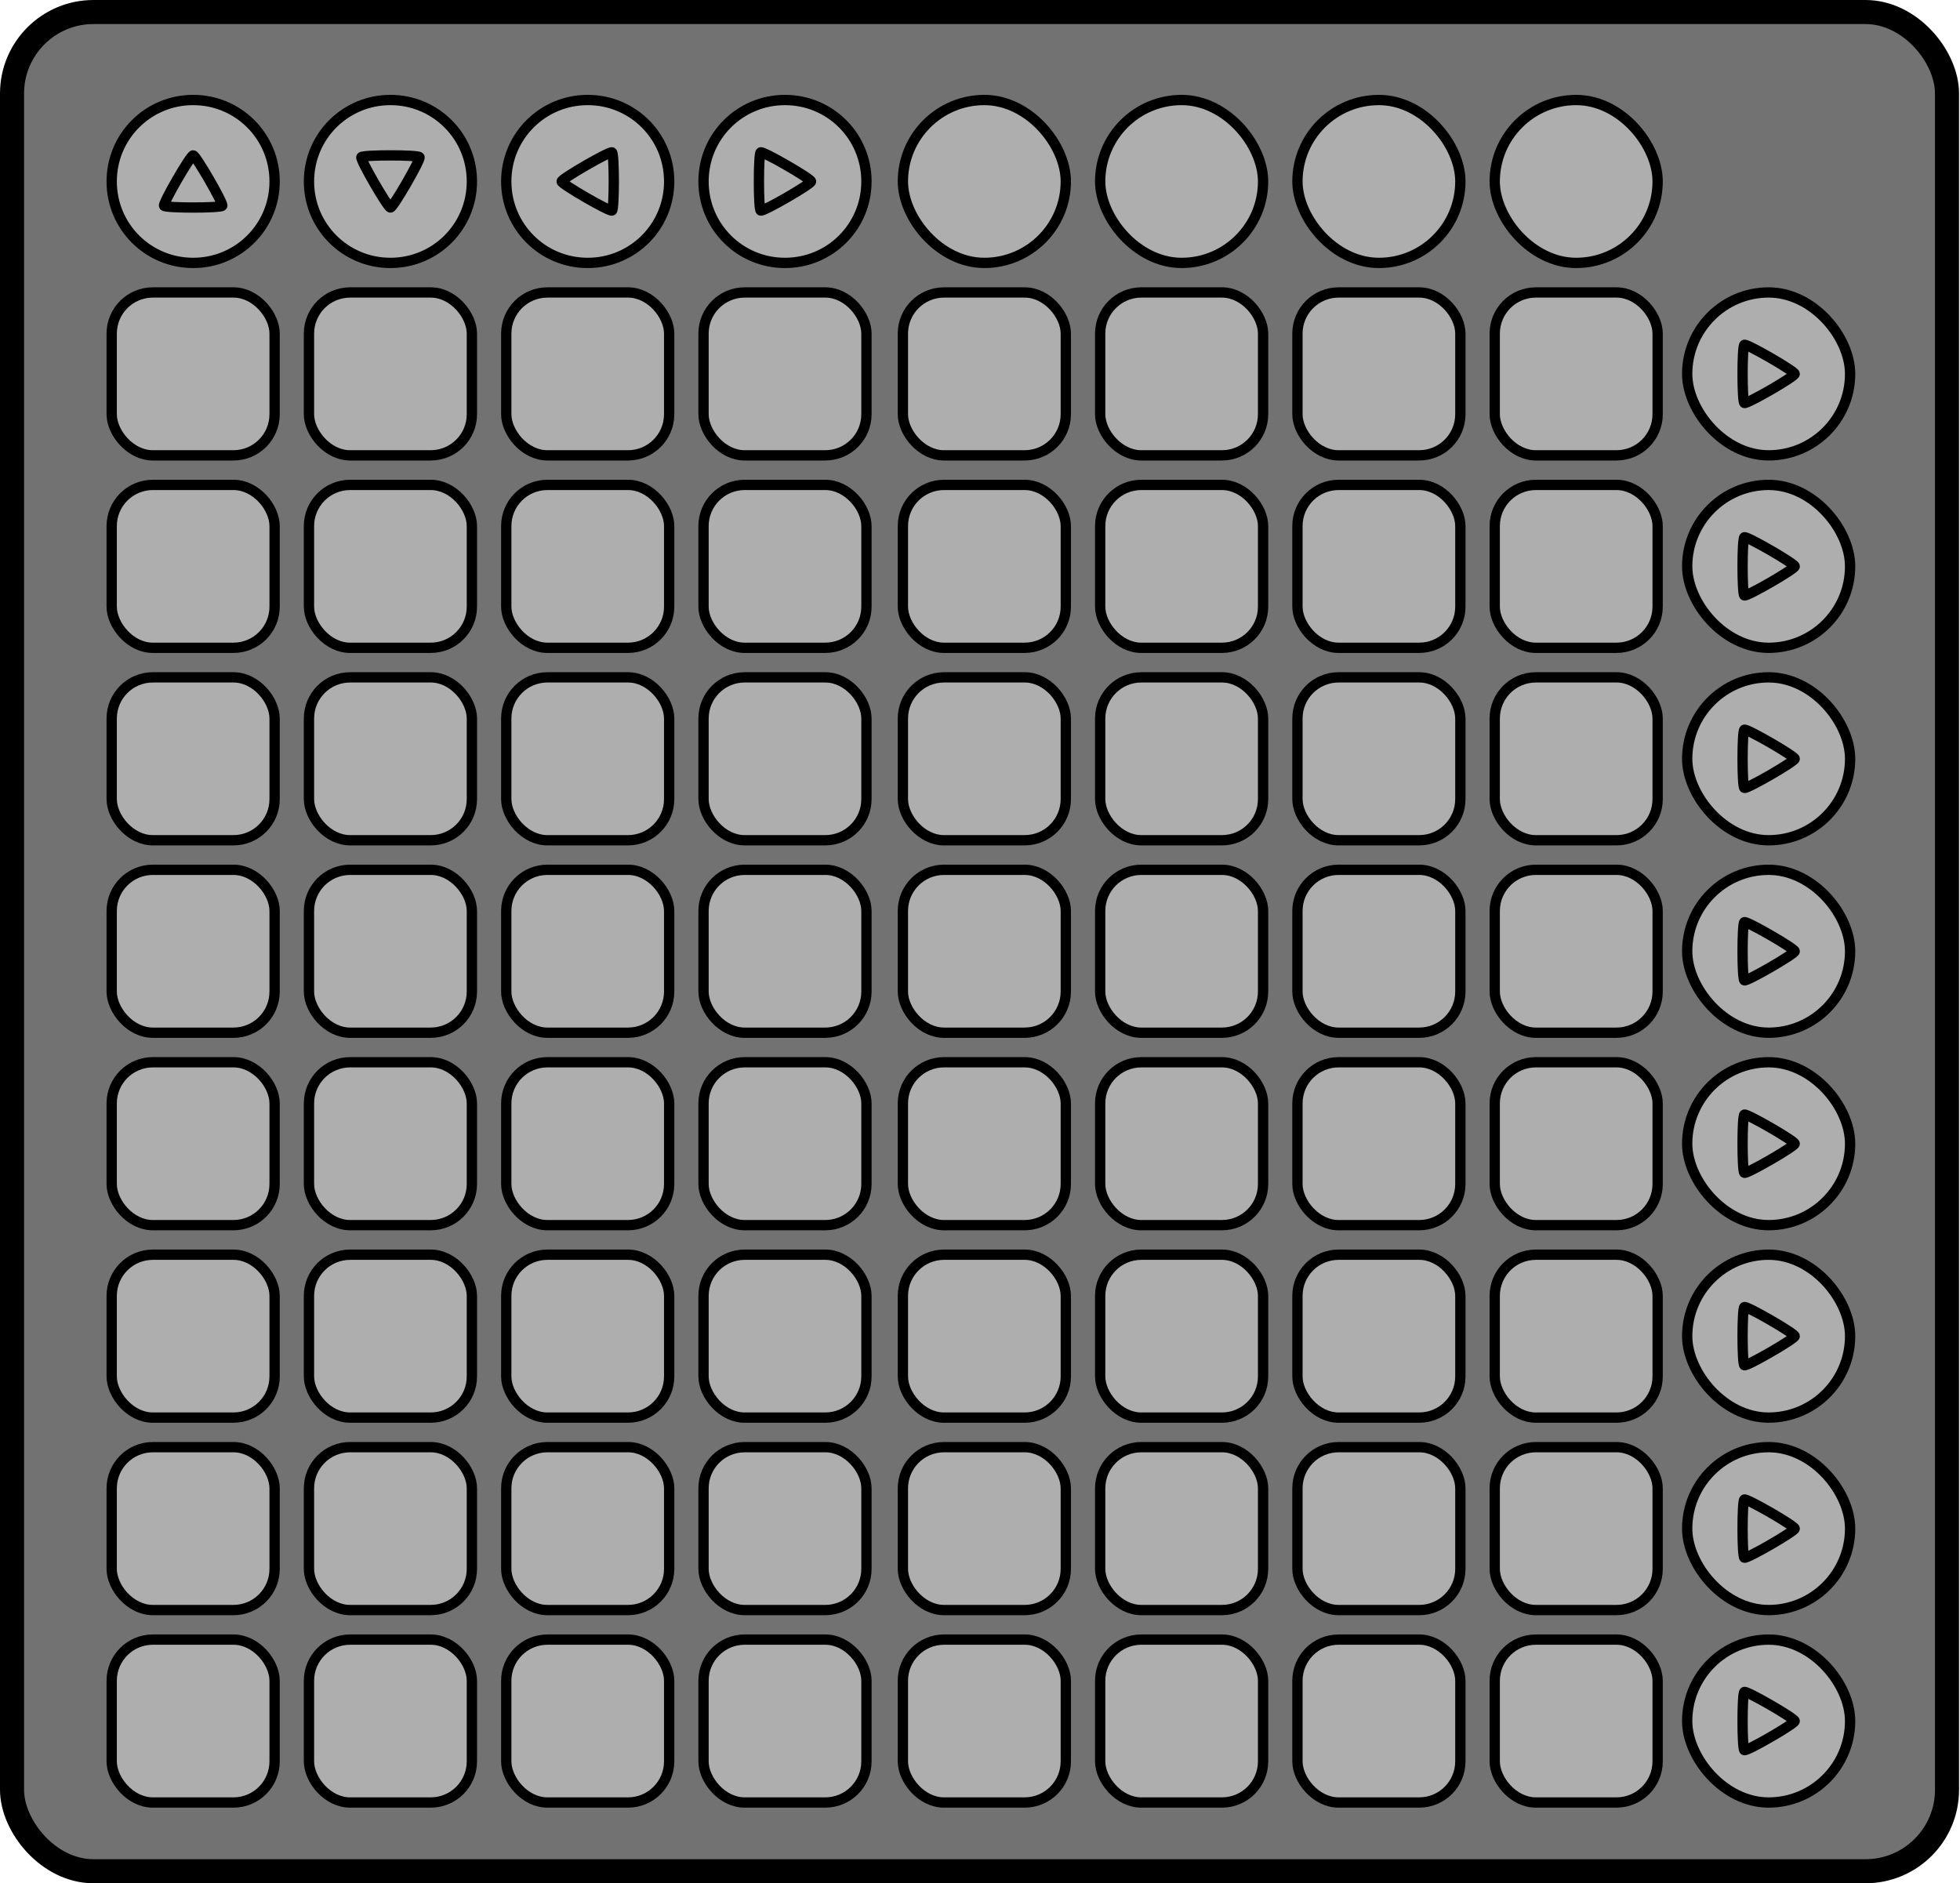 <?xml version="1.0" encoding="UTF-8" standalone="no"?>
<svg
   xmlns:dc="http://purl.org/dc/elements/1.1/"
   xmlns:cc="http://creativecommons.org/ns#"
   xmlns:rdf="http://www.w3.org/1999/02/22-rdf-syntax-ns#"
   xmlns:svg="http://www.w3.org/2000/svg"
   xmlns="http://www.w3.org/2000/svg"
   xmlns:sodipodi="http://sodipodi.sourceforge.net/DTD/sodipodi-0.dtd"
   xmlns:inkscape="http://www.inkscape.org/namespaces/inkscape"
   width="407.343"
   height="391.429"
   viewBox="0 0 407.343 391.429"
   id="launchpad-svg"
   version="1.1"
   inkscape:version="0.91 r13725"
   sodipodi:docname="launchpad.svg">
  <defs
     id="defs4720" />
  <sodipodi:namedview
     pagecolor="#ffffff"
     bordercolor="#666666"
     borderopacity="1"
     objecttolerance="10"
     gridtolerance="10"
     guidetolerance="10"
     inkscape:pageopacity="0"
     inkscape:pageshadow="2"
     inkscape:window-width="1920"
     inkscape:window-height="943"
     id="namedview4718"
     showgrid="false"
     inkscape:zoom="1.8487805"
     inkscape:cx="128.19261"
     inkscape:cy="237.25346"
     inkscape:window-x="0"
     inkscape:window-y="1"
     inkscape:window-maximized="1"
     inkscape:current-layer="launchpad-svg"
     fit-margin-top="0"
     fit-margin-left="0"
     fit-margin-right="0.2"
     fit-margin-bottom="0" />
  <g
     class="launchpad-buffer-0"
     style="display:none"
     inkscape:label="#g4907"
     transform="translate(-2.3841858e-7,-18.571)">
    <rect
       ry="16.93"
       y="21.071"
       x="2.5"
       height="386.429"
       width="402.143"
       class="launchpad-frame"
       style="opacity:1;fill:#727272;fill-opacity:1;fill-rule:evenodd;stroke:#000000;stroke-width:5;stroke-linecap:round;stroke-linejoin:round;stroke-miterlimit:10;stroke-dasharray:none;stroke-dashoffset:0;stroke-opacity:1"
       id="rect4909">
      <title
         id="title4911">Launchpad Frame</title>
    </rect>
    <path
       class="launchpad-control launchpad-cc-104"
       style="opacity:1;fill:#aeaeae;fill-opacity:1;fill-rule:evenodd;stroke:#000000;stroke-width:2.141;stroke-linecap:round;stroke-linejoin:round;stroke-miterlimit:10;stroke-dasharray:none;stroke-dashoffset:0;stroke-opacity:1"
       d="m 40.143,39.356 c 9.379,0 16.93,7.551 16.93,16.93 0,9.379 -7.551,16.93 -16.93,16.93 -9.379,0 -16.93,-7.551 -16.93,-16.93 0,-9.379 7.551,-16.93 16.93,-16.93 z"
       inkscape:connector-curvature="0"
       sodipodi:nodetypes="sssss"
       id="path4913" />
    <path
       class="launchpad-control launchpad-cc-105"
       style="opacity:1;fill:#aeaeae;fill-opacity:1;fill-rule:evenodd;stroke:#000000;stroke-width:2.141;stroke-linecap:round;stroke-linejoin:round;stroke-miterlimit:10;stroke-dasharray:none;stroke-dashoffset:0;stroke-opacity:1"
       d="m 81.143,39.356 c 9.379,0 16.93,7.551 16.93,16.93 0,9.379 -7.551,16.93 -16.93,16.93 -9.379,0 -16.93,-7.551 -16.93,-16.93 0,-9.379 7.551,-16.93 16.93,-16.93 z"
       inkscape:connector-curvature="0"
       sodipodi:nodetypes="sssss"
       id="path4915" />
    <path
       class="launchpad-control launchpad-cc-106"
       style="opacity:1;fill:#aeaeae;fill-opacity:1;fill-rule:evenodd;stroke:#000000;stroke-width:2.141;stroke-linecap:round;stroke-linejoin:round;stroke-miterlimit:10;stroke-dasharray:none;stroke-dashoffset:0;stroke-opacity:1"
       d="m 122.143,39.356 c 9.379,0 16.93,7.551 16.93,16.93 0,9.379 -7.551,16.93 -16.93,16.93 -9.379,0 -16.93,-7.551 -16.93,-16.93 0,-9.379 7.551,-16.93 16.93,-16.93 z"
       inkscape:connector-curvature="0"
       sodipodi:nodetypes="sssss"
       id="path4917" />
    <path
       class="launchpad-control launchpad-cc-107"
       style="opacity:1;fill:#aeaeae;fill-opacity:1;fill-rule:evenodd;stroke:#000000;stroke-width:2.141;stroke-linecap:round;stroke-linejoin:round;stroke-miterlimit:10;stroke-dasharray:none;stroke-dashoffset:0;stroke-opacity:1"
       d="m 163.143,39.356 c 9.379,0 16.93,7.551 16.93,16.93 0,9.379 -7.551,16.93 -16.93,16.93 -9.379,0 -16.93,-7.551 -16.93,-16.93 0,-9.379 7.551,-16.93 16.93,-16.93 z"
       inkscape:connector-curvature="0"
       sodipodi:nodetypes="sssss"
       id="path4919" />
    <rect
       style="opacity:1;fill:#aeaeae;fill-opacity:1;fill-rule:evenodd;stroke:#000000;stroke-width:2.141;stroke-linecap:round;stroke-linejoin:round;stroke-miterlimit:10;stroke-dasharray:none;stroke-dashoffset:0;stroke-opacity:1"
       class="launchpad-control launchpad-cc-108"
       width="33.859"
       height="33.859"
       x="187.646"
       y="39.356"
       ry="16.93"
       id="rect4921">
      <title
         id="title4923">Launchpad CC 108</title>
    </rect>
    <rect
       ry="16.93"
       y="39.356"
       x="228.645"
       height="33.859"
       width="33.859"
       class="launchpad-control launchpad-cc-109"
       style="opacity:1;fill:#aeaeae;fill-opacity:1;fill-rule:evenodd;stroke:#000000;stroke-width:2.141;stroke-linecap:round;stroke-linejoin:round;stroke-miterlimit:10;stroke-dasharray:none;stroke-dashoffset:0;stroke-opacity:1"
       id="rect4925">
      <title
         id="title4927">Launchpad CC 109</title>
    </rect>
    <rect
       ry="16.93"
       y="39.356"
       x="269.645"
       height="33.859"
       width="33.859"
       class="launchpad-control launchpad-cc-110"
       style="opacity:1;fill:#aeaeae;fill-opacity:1;fill-rule:evenodd;stroke:#000000;stroke-width:2.141;stroke-linecap:round;stroke-linejoin:round;stroke-miterlimit:10;stroke-dasharray:none;stroke-dashoffset:0;stroke-opacity:1"
       id="rect4929">
      <title
         id="title4932">Launchpad CC 110</title>
    </rect>
    <rect
       style="opacity:1;fill:#aeaeae;fill-opacity:1;fill-rule:evenodd;stroke:#000000;stroke-width:2.141;stroke-linecap:round;stroke-linejoin:round;stroke-miterlimit:10;stroke-dasharray:none;stroke-dashoffset:0;stroke-opacity:1"
       class="launchpad-control launchpad-cc-111"
       width="33.859"
       height="33.859"
       x="310.645"
       y="39.356"
       ry="16.93"
       id="rect4934">
      <title
         id="title4936">Launchpad CC 111</title>
    </rect>
    <rect
       style="opacity:1;fill:#aeaeae;fill-opacity:1;fill-rule:evenodd;stroke:#000000;stroke-width:2.141;stroke-linecap:round;stroke-linejoin:round;stroke-miterlimit:10;stroke-dasharray:none;stroke-dashoffset:0;stroke-opacity:1"
       class="launchpad-note launchpad-note-0"
       width="33.859"
       height="33.859"
       x="23.213"
       y="79.356"
       ry="8.554"
       id="rect4938">
      <title
         id="title4941">Launchpad Note 0</title>
    </rect>
    <rect
       ry="8.554"
       y="79.356"
       x="64.213"
       height="33.859"
       width="33.859"
       class="launchpad-note launchpad-note-1"
       style="opacity:1;fill:#aeaeae;fill-opacity:1;fill-rule:evenodd;stroke:#000000;stroke-width:2.141;stroke-linecap:round;stroke-linejoin:round;stroke-miterlimit:10;stroke-dasharray:none;stroke-dashoffset:0;stroke-opacity:1"
       id="rect4943">
      <title
         id="title4945">Launchpad Note 1</title>
    </rect>
    <rect
       ry="8.554"
       y="79.356"
       x="105.213"
       height="33.859"
       width="33.859"
       class="launchpad-note launchpad-note-2"
       style="opacity:1;fill:#aeaeae;fill-opacity:1;fill-rule:evenodd;stroke:#000000;stroke-width:2.141;stroke-linecap:round;stroke-linejoin:round;stroke-miterlimit:10;stroke-dasharray:none;stroke-dashoffset:0;stroke-opacity:1"
       id="rect4947">
      <title
         id="title4950">Launchpad Note 2</title>
    </rect>
    <rect
       style="opacity:1;fill:#aeaeae;fill-opacity:1;fill-rule:evenodd;stroke:#000000;stroke-width:2.141;stroke-linecap:round;stroke-linejoin:round;stroke-miterlimit:10;stroke-dasharray:none;stroke-dashoffset:0;stroke-opacity:1"
       class="launchpad-note launchpad-note-3"
       width="33.859"
       height="33.859"
       x="146.213"
       y="79.356"
       ry="8.554"
       id="rect4952">
      <title
         id="title4954">Launchpad Note 3</title>
    </rect>
    <rect
       ry="8.554"
       y="79.356"
       x="187.646"
       height="33.859"
       width="33.859"
       class="launchpad-note launchpad-note-4"
       style="opacity:1;fill:#aeaeae;fill-opacity:1;fill-rule:evenodd;stroke:#000000;stroke-width:2.141;stroke-linecap:round;stroke-linejoin:round;stroke-miterlimit:10;stroke-dasharray:none;stroke-dashoffset:0;stroke-opacity:1"
       id="rect4956">
      <title
         id="title4959">Launchpad Note 4</title>
    </rect>
    <rect
       style="opacity:1;fill:#aeaeae;fill-opacity:1;fill-rule:evenodd;stroke:#000000;stroke-width:2.141;stroke-linecap:round;stroke-linejoin:round;stroke-miterlimit:10;stroke-dasharray:none;stroke-dashoffset:0;stroke-opacity:1"
       class="launchpad-note launchpad-note-5"
       width="33.859"
       height="33.859"
       x="228.645"
       y="79.356"
       ry="8.554"
       id="rect4961">
      <title
         id="title4963">Launchpad Note 5</title>
    </rect>
    <rect
       style="opacity:1;fill:#aeaeae;fill-opacity:1;fill-rule:evenodd;stroke:#000000;stroke-width:2.141;stroke-linecap:round;stroke-linejoin:round;stroke-miterlimit:10;stroke-dasharray:none;stroke-dashoffset:0;stroke-opacity:1"
       class="launchpad-note launchpad-note-6"
       width="33.859"
       height="33.859"
       x="269.645"
       y="79.356"
       ry="8.554"
       id="rect4965">
      <title
         id="title4968">Launchpad Note 6</title>
    </rect>
    <rect
       ry="8.554"
       y="79.356"
       x="310.645"
       height="33.859"
       width="33.859"
       class="launchpad-note launchpad-note-7"
       style="opacity:1;fill:#aeaeae;fill-opacity:1;fill-rule:evenodd;stroke:#000000;stroke-width:2.141;stroke-linecap:round;stroke-linejoin:round;stroke-miterlimit:10;stroke-dasharray:none;stroke-dashoffset:0;stroke-opacity:1"
       id="rect4970">
      <title
         id="title4972">Launchpad Note 7</title>
    </rect>
    <rect
       rx="16.93"
       style="opacity:1;fill:#aeaeae;fill-opacity:1;fill-rule:evenodd;stroke:#000000;stroke-width:2.141;stroke-linecap:round;stroke-linejoin:round;stroke-miterlimit:10;stroke-dasharray:none;stroke-dashoffset:0;stroke-opacity:1"
       class="launchpad-note launchpad-note-8"
       width="33.859"
       height="33.859"
       x="350.645"
       y="79.356"
       ry="16.93"
       id="rect4974">
      <title
         id="title4977">Launchpad Note 8</title>
    </rect>
    <rect
       ry="8.554"
       y="119.356"
       x="23.213"
       height="33.859"
       width="33.859"
       class="launchpad-note launchpad-note-16"
       style="opacity:1;fill:#aeaeae;fill-opacity:1;fill-rule:evenodd;stroke:#000000;stroke-width:2.141;stroke-linecap:round;stroke-linejoin:round;stroke-miterlimit:10;stroke-dasharray:none;stroke-dashoffset:0;stroke-opacity:1"
       id="rect4979">
      <title
         id="title4981">Launchpad Note 16</title>
    </rect>
    <rect
       style="opacity:1;fill:#aeaeae;fill-opacity:1;fill-rule:evenodd;stroke:#000000;stroke-width:2.141;stroke-linecap:round;stroke-linejoin:round;stroke-miterlimit:10;stroke-dasharray:none;stroke-dashoffset:0;stroke-opacity:1"
       class="launchpad-note launchpad-note-17"
       width="33.859"
       height="33.859"
       x="64.213"
       y="119.356"
       ry="8.554"
       id="rect4983">
      <title
         id="title4986">Launchpad Note 17</title>
    </rect>
    <rect
       style="opacity:1;fill:#aeaeae;fill-opacity:1;fill-rule:evenodd;stroke:#000000;stroke-width:2.141;stroke-linecap:round;stroke-linejoin:round;stroke-miterlimit:10;stroke-dasharray:none;stroke-dashoffset:0;stroke-opacity:1"
       class="launchpad-note launchpad-note-18"
       width="33.859"
       height="33.859"
       x="105.213"
       y="119.356"
       ry="8.554"
       id="rect4988">
      <title
         id="title4990">Launchpad Note 18</title>
    </rect>
    <rect
       ry="8.554"
       y="119.356"
       x="146.213"
       height="33.859"
       width="33.859"
       class="launchpad-note launchpad-note-19"
       style="opacity:1;fill:#aeaeae;fill-opacity:1;fill-rule:evenodd;stroke:#000000;stroke-width:2.141;stroke-linecap:round;stroke-linejoin:round;stroke-miterlimit:10;stroke-dasharray:none;stroke-dashoffset:0;stroke-opacity:1"
       id="rect4992">
      <title
         id="title4995">Launchpad Note 19</title>
    </rect>
    <rect
       style="opacity:1;fill:#aeaeae;fill-opacity:1;fill-rule:evenodd;stroke:#000000;stroke-width:2.141;stroke-linecap:round;stroke-linejoin:round;stroke-miterlimit:10;stroke-dasharray:none;stroke-dashoffset:0;stroke-opacity:1"
       class="launchpad-note launchpad-note-20"
       width="33.859"
       height="33.859"
       x="187.646"
       y="119.356"
       ry="8.554"
       id="rect4997">
      <title
         id="title4999">Launchpad Note 20</title>
    </rect>
    <rect
       ry="8.554"
       y="119.356"
       x="228.645"
       height="33.859"
       width="33.859"
       class="launchpad-note launchpad-note-21"
       style="opacity:1;fill:#aeaeae;fill-opacity:1;fill-rule:evenodd;stroke:#000000;stroke-width:2.141;stroke-linecap:round;stroke-linejoin:round;stroke-miterlimit:10;stroke-dasharray:none;stroke-dashoffset:0;stroke-opacity:1"
       id="rect5001">
      <title
         id="title5004">Launchpad Note 21</title>
    </rect>
    <rect
       ry="8.554"
       y="119.356"
       x="269.645"
       height="33.859"
       width="33.859"
       class="launchpad-note launchpad-note-22"
       style="opacity:1;fill:#aeaeae;fill-opacity:1;fill-rule:evenodd;stroke:#000000;stroke-width:2.141;stroke-linecap:round;stroke-linejoin:round;stroke-miterlimit:10;stroke-dasharray:none;stroke-dashoffset:0;stroke-opacity:1"
       id="rect5006">
      <title
         id="title5008">Launchpad Note 22</title>
    </rect>
    <rect
       style="opacity:1;fill:#aeaeae;fill-opacity:1;fill-rule:evenodd;stroke:#000000;stroke-width:2.141;stroke-linecap:round;stroke-linejoin:round;stroke-miterlimit:10;stroke-dasharray:none;stroke-dashoffset:0;stroke-opacity:1"
       class="launchpad-note launchpad-note-23"
       width="33.859"
       height="33.859"
       x="310.645"
       y="119.356"
       ry="8.554"
       id="rect5010">
      <title
         id="title5012">Launchpad Note 23</title>
    </rect>
    <rect
       rx="16.93"
       ry="16.93"
       y="119.356"
       x="350.645"
       height="33.859"
       width="33.859"
       class="launchpad-note launchpad-note-24"
       style="opacity:1;fill:#aeaeae;fill-opacity:1;fill-rule:evenodd;stroke:#000000;stroke-width:2.141;stroke-linecap:round;stroke-linejoin:round;stroke-miterlimit:10;stroke-dasharray:none;stroke-dashoffset:0;stroke-opacity:1"
       id="rect5014">
      <title
         id="title5016">Launchpad Note 24</title>
    </rect>
    <rect
       ry="8.554"
       y="159.356"
       x="23.213"
       height="33.859"
       width="33.859"
       class="launchpad-note launchpad-note-32"
       style="opacity:1;fill:#aeaeae;fill-opacity:1;fill-rule:evenodd;stroke:#000000;stroke-width:2.141;stroke-linecap:round;stroke-linejoin:round;stroke-miterlimit:10;stroke-dasharray:none;stroke-dashoffset:0;stroke-opacity:1"
       id="rect5018">
      <title
         id="title5021">Launchpad Note 32</title>
    </rect>
    <rect
       style="opacity:1;fill:#aeaeae;fill-opacity:1;fill-rule:evenodd;stroke:#000000;stroke-width:2.141;stroke-linecap:round;stroke-linejoin:round;stroke-miterlimit:10;stroke-dasharray:none;stroke-dashoffset:0;stroke-opacity:1"
       class="launchpad-note launchpad-note-33"
       width="33.859"
       height="33.859"
       x="64.213"
       y="159.356"
       ry="8.554"
       id="rect5023">
      <title
         id="title5025">Launchpad Note 33</title>
    </rect>
    <rect
       style="opacity:1;fill:#aeaeae;fill-opacity:1;fill-rule:evenodd;stroke:#000000;stroke-width:2.141;stroke-linecap:round;stroke-linejoin:round;stroke-miterlimit:10;stroke-dasharray:none;stroke-dashoffset:0;stroke-opacity:1"
       class="launchpad-note launchpad-note-34"
       width="33.859"
       height="33.859"
       x="105.213"
       y="159.356"
       ry="8.554"
       id="rect5027">
      <title
         id="title5030">Launchpad Note 34</title>
    </rect>
    <rect
       ry="8.554"
       y="159.356"
       x="146.213"
       height="33.859"
       width="33.859"
       class="launchpad-note launchpad-note-35"
       style="opacity:1;fill:#aeaeae;fill-opacity:1;fill-rule:evenodd;stroke:#000000;stroke-width:2.141;stroke-linecap:round;stroke-linejoin:round;stroke-miterlimit:10;stroke-dasharray:none;stroke-dashoffset:0;stroke-opacity:1"
       id="rect5032">
      <title
         id="title5034">Launchpad Note 35</title>
    </rect>
    <rect
       style="opacity:1;fill:#aeaeae;fill-opacity:1;fill-rule:evenodd;stroke:#000000;stroke-width:2.141;stroke-linecap:round;stroke-linejoin:round;stroke-miterlimit:10;stroke-dasharray:none;stroke-dashoffset:0;stroke-opacity:1"
       class="launchpad-note launchpad-note-36"
       width="33.859"
       height="33.859"
       x="187.646"
       y="159.356"
       ry="8.554"
       id="rect5036">
      <title
         id="title5038">Launchpad Note 36</title>
    </rect>
    <rect
       ry="8.554"
       y="159.356"
       x="228.645"
       height="33.859"
       width="33.859"
       class="launchpad-note launchpad-note-37"
       style="opacity:1;fill:#aeaeae;fill-opacity:1;fill-rule:evenodd;stroke:#000000;stroke-width:2.141;stroke-linecap:round;stroke-linejoin:round;stroke-miterlimit:10;stroke-dasharray:none;stroke-dashoffset:0;stroke-opacity:1"
       id="rect5040">
      <title
         id="title5042">Launchpad Note 37</title>
    </rect>
    <rect
       ry="8.554"
       y="159.356"
       x="269.645"
       height="33.859"
       width="33.859"
       class="launchpad-note launchpad-note-38"
       style="opacity:1;fill:#aeaeae;fill-opacity:1;fill-rule:evenodd;stroke:#000000;stroke-width:2.141;stroke-linecap:round;stroke-linejoin:round;stroke-miterlimit:10;stroke-dasharray:none;stroke-dashoffset:0;stroke-opacity:1"
       id="rect5044">
      <title
         id="title5046">Launchpad Note 38</title>
    </rect>
    <rect
       style="opacity:1;fill:#aeaeae;fill-opacity:1;fill-rule:evenodd;stroke:#000000;stroke-width:2.141;stroke-linecap:round;stroke-linejoin:round;stroke-miterlimit:10;stroke-dasharray:none;stroke-dashoffset:0;stroke-opacity:1"
       class="launchpad-note launchpad-note-39"
       width="33.859"
       height="33.859"
       x="310.645"
       y="159.356"
       ry="8.554"
       id="rect5048">
      <title
         id="title5050">Launchpad Note 39</title>
    </rect>
    <rect
       rx="16.93"
       ry="16.93"
       y="159.356"
       x="350.645"
       height="33.859"
       width="33.859"
       class="launchpad-note launchpad-note-40"
       style="opacity:1;fill:#aeaeae;fill-opacity:1;fill-rule:evenodd;stroke:#000000;stroke-width:2.141;stroke-linecap:round;stroke-linejoin:round;stroke-miterlimit:10;stroke-dasharray:none;stroke-dashoffset:0;stroke-opacity:1"
       id="rect5052">
      <title
         id="title5054">Launchpad Note 40</title>
    </rect>
    <rect
       style="opacity:1;fill:#aeaeae;fill-opacity:1;fill-rule:evenodd;stroke:#000000;stroke-width:2.141;stroke-linecap:round;stroke-linejoin:round;stroke-miterlimit:10;stroke-dasharray:none;stroke-dashoffset:0;stroke-opacity:1"
       class="launchpad-note launchpad-note-48"
       width="33.859"
       height="33.859"
       x="23.213"
       y="199.356"
       ry="8.554"
       id="rect5056">
      <title
         id="title5058">Launchpad Note 48</title>
    </rect>
    <rect
       ry="8.554"
       y="199.356"
       x="64.213"
       height="33.859"
       width="33.859"
       class="launchpad-note launchpad-note-49"
       style="opacity:1;fill:#aeaeae;fill-opacity:1;fill-rule:evenodd;stroke:#000000;stroke-width:2.141;stroke-linecap:round;stroke-linejoin:round;stroke-miterlimit:10;stroke-dasharray:none;stroke-dashoffset:0;stroke-opacity:1"
       id="rect5060">
      <title
         id="title5062">Launchpad Note 49</title>
    </rect>
    <rect
       ry="8.554"
       y="199.356"
       x="105.213"
       height="33.859"
       width="33.859"
       class="launchpad-note launchpad-note-50"
       style="opacity:1;fill:#aeaeae;fill-opacity:1;fill-rule:evenodd;stroke:#000000;stroke-width:2.141;stroke-linecap:round;stroke-linejoin:round;stroke-miterlimit:10;stroke-dasharray:none;stroke-dashoffset:0;stroke-opacity:1"
       id="rect5064">
      <title
         id="title5066">Launchpad Note 50</title>
    </rect>
    <rect
       style="opacity:1;fill:#aeaeae;fill-opacity:1;fill-rule:evenodd;stroke:#000000;stroke-width:2.141;stroke-linecap:round;stroke-linejoin:round;stroke-miterlimit:10;stroke-dasharray:none;stroke-dashoffset:0;stroke-opacity:1"
       class="launchpad-note launchpad-note-51"
       width="33.859"
       height="33.859"
       x="146.213"
       y="199.356"
       ry="8.554"
       id="rect5068">
      <title
         id="title5070">Launchpad Note 51</title>
    </rect>
    <rect
       ry="8.554"
       y="199.356"
       x="187.646"
       height="33.859"
       width="33.859"
       class="launchpad-note launchpad-note-52"
       style="opacity:1;fill:#aeaeae;fill-opacity:1;fill-rule:evenodd;stroke:#000000;stroke-width:2.141;stroke-linecap:round;stroke-linejoin:round;stroke-miterlimit:10;stroke-dasharray:none;stroke-dashoffset:0;stroke-opacity:1"
       id="rect5072">
      <title
         id="title5074">Launchpad Note 52</title>
    </rect>
    <rect
       style="opacity:1;fill:#aeaeae;fill-opacity:1;fill-rule:evenodd;stroke:#000000;stroke-width:2.141;stroke-linecap:round;stroke-linejoin:round;stroke-miterlimit:10;stroke-dasharray:none;stroke-dashoffset:0;stroke-opacity:1"
       class="launchpad-note launchpad-note-53"
       width="33.859"
       height="33.859"
       x="228.645"
       y="199.356"
       ry="8.554"
       id="rect5076">
      <title
         id="title5078">Launchpad Note 53</title>
    </rect>
    <rect
       style="opacity:1;fill:#aeaeae;fill-opacity:1;fill-rule:evenodd;stroke:#000000;stroke-width:2.141;stroke-linecap:round;stroke-linejoin:round;stroke-miterlimit:10;stroke-dasharray:none;stroke-dashoffset:0;stroke-opacity:1"
       class="launchpad-note launchpad-note-54"
       width="33.859"
       height="33.859"
       x="269.645"
       y="199.356"
       ry="8.554"
       id="rect5080">
      <title
         id="title5082">Launchpad Note 54</title>
    </rect>
    <rect
       ry="8.554"
       y="199.356"
       x="310.645"
       height="33.859"
       width="33.859"
       class="launchpad-note launchpad-note-55"
       style="opacity:1;fill:#aeaeae;fill-opacity:1;fill-rule:evenodd;stroke:#000000;stroke-width:2.141;stroke-linecap:round;stroke-linejoin:round;stroke-miterlimit:10;stroke-dasharray:none;stroke-dashoffset:0;stroke-opacity:1"
       id="rect5084">
      <title
         id="title5086">Launchpad Note 55</title>
    </rect>
    <rect
       rx="16.93"
       style="opacity:1;fill:#aeaeae;fill-opacity:1;fill-rule:evenodd;stroke:#000000;stroke-width:2.141;stroke-linecap:round;stroke-linejoin:round;stroke-miterlimit:10;stroke-dasharray:none;stroke-dashoffset:0;stroke-opacity:1"
       class="launchpad-note launchpad-note-56"
       width="33.859"
       height="33.859"
       x="350.645"
       y="199.356"
       ry="16.93"
       id="rect5088">
      <title
         id="title5090">Launchpad Note 56</title>
    </rect>
    <rect
       ry="8.554"
       y="239.356"
       x="23.213"
       height="33.859"
       width="33.859"
       class="launchpad-note launchpad-note-64"
       style="opacity:1;fill:#aeaeae;fill-opacity:1;fill-rule:evenodd;stroke:#000000;stroke-width:2.141;stroke-linecap:round;stroke-linejoin:round;stroke-miterlimit:10;stroke-dasharray:none;stroke-dashoffset:0;stroke-opacity:1"
       id="rect5092">
      <title
         id="title5094">Launchpad Note 64</title>
    </rect>
    <rect
       style="opacity:1;fill:#aeaeae;fill-opacity:1;fill-rule:evenodd;stroke:#000000;stroke-width:2.141;stroke-linecap:round;stroke-linejoin:round;stroke-miterlimit:10;stroke-dasharray:none;stroke-dashoffset:0;stroke-opacity:1"
       class="launchpad-note launchpad-note-65"
       width="33.859"
       height="33.859"
       x="64.213"
       y="239.356"
       ry="8.554"
       id="rect5096">
      <title
         id="title5098">Launchpad Note 65</title>
    </rect>
    <rect
       style="opacity:1;fill:#aeaeae;fill-opacity:1;fill-rule:evenodd;stroke:#000000;stroke-width:2.141;stroke-linecap:round;stroke-linejoin:round;stroke-miterlimit:10;stroke-dasharray:none;stroke-dashoffset:0;stroke-opacity:1"
       class="launchpad-note launchpad-note-66"
       width="33.859"
       height="33.859"
       x="105.213"
       y="239.356"
       ry="8.554"
       id="rect5100">
      <title
         id="title5102">Launchpad Note 66</title>
    </rect>
    <rect
       ry="8.554"
       y="239.356"
       x="146.213"
       height="33.859"
       width="33.859"
       class="launchpad-note launchpad-note-67"
       style="opacity:1;fill:#aeaeae;fill-opacity:1;fill-rule:evenodd;stroke:#000000;stroke-width:2.141;stroke-linecap:round;stroke-linejoin:round;stroke-miterlimit:10;stroke-dasharray:none;stroke-dashoffset:0;stroke-opacity:1"
       id="rect5104">
      <title
         id="title5106">Launchpad Note 67</title>
    </rect>
    <rect
       style="opacity:1;fill:#aeaeae;fill-opacity:1;fill-rule:evenodd;stroke:#000000;stroke-width:2.141;stroke-linecap:round;stroke-linejoin:round;stroke-miterlimit:10;stroke-dasharray:none;stroke-dashoffset:0;stroke-opacity:1"
       class="launchpad-note launchpad-note-68"
       width="33.859"
       height="33.859"
       x="187.646"
       y="239.356"
       ry="8.554"
       id="rect5108">
      <title
         id="title5110">Launchpad Note 68</title>
    </rect>
    <rect
       ry="8.554"
       y="239.356"
       x="228.645"
       height="33.859"
       width="33.859"
       class="launchpad-note launchpad-note-69"
       style="opacity:1;fill:#aeaeae;fill-opacity:1;fill-rule:evenodd;stroke:#000000;stroke-width:2.141;stroke-linecap:round;stroke-linejoin:round;stroke-miterlimit:10;stroke-dasharray:none;stroke-dashoffset:0;stroke-opacity:1"
       id="rect5112">
      <title
         id="title5114">Launchpad Note 69</title>
    </rect>
    <rect
       ry="8.554"
       y="239.356"
       x="269.645"
       height="33.859"
       width="33.859"
       class="launchpad-note launchpad-note-70"
       style="opacity:1;fill:#aeaeae;fill-opacity:1;fill-rule:evenodd;stroke:#000000;stroke-width:2.141;stroke-linecap:round;stroke-linejoin:round;stroke-miterlimit:10;stroke-dasharray:none;stroke-dashoffset:0;stroke-opacity:1"
       id="rect5116">
      <title
         id="title5118">Launchpad Note 70</title>
    </rect>
    <rect
       style="opacity:1;fill:#aeaeae;fill-opacity:1;fill-rule:evenodd;stroke:#000000;stroke-width:2.141;stroke-linecap:round;stroke-linejoin:round;stroke-miterlimit:10;stroke-dasharray:none;stroke-dashoffset:0;stroke-opacity:1"
       class="launchpad-note launchpad-note-71"
       width="33.859"
       height="33.859"
       x="310.645"
       y="239.356"
       ry="8.554"
       id="rect5120">
      <title
         id="title5122">Launchpad Note 71</title>
    </rect>
    <rect
       rx="16.93"
       ry="16.93"
       y="239.356"
       x="350.645"
       height="33.859"
       width="33.859"
       class="launchpad-note launchpad-note-72"
       style="opacity:1;fill:#aeaeae;fill-opacity:1;fill-rule:evenodd;stroke:#000000;stroke-width:2.141;stroke-linecap:round;stroke-linejoin:round;stroke-miterlimit:10;stroke-dasharray:none;stroke-dashoffset:0;stroke-opacity:1"
       id="rect5124">
      <title
         id="title5126">Launchpad Note 72</title>
    </rect>
    <rect
       style="opacity:1;fill:#aeaeae;fill-opacity:1;fill-rule:evenodd;stroke:#000000;stroke-width:2.141;stroke-linecap:round;stroke-linejoin:round;stroke-miterlimit:10;stroke-dasharray:none;stroke-dashoffset:0;stroke-opacity:1"
       class="launchpad-note launchpad-note-80"
       width="33.859"
       height="33.859"
       x="23.213"
       y="279.356"
       ry="8.554"
       id="rect5128">
      <title
         id="title5130">Launchpad Note 80</title>
    </rect>
    <rect
       ry="8.554"
       y="279.356"
       x="64.213"
       height="33.859"
       width="33.859"
       class="launchpad-note launchpad-note-81"
       style="opacity:1;fill:#aeaeae;fill-opacity:1;fill-rule:evenodd;stroke:#000000;stroke-width:2.141;stroke-linecap:round;stroke-linejoin:round;stroke-miterlimit:10;stroke-dasharray:none;stroke-dashoffset:0;stroke-opacity:1"
       id="rect5132">
      <title
         id="title5134">Launchpad Note 81</title>
    </rect>
    <rect
       ry="8.554"
       y="279.356"
       x="105.213"
       height="33.859"
       width="33.859"
       class="launchpad-note launchpad-note-82"
       style="opacity:1;fill:#aeaeae;fill-opacity:1;fill-rule:evenodd;stroke:#000000;stroke-width:2.141;stroke-linecap:round;stroke-linejoin:round;stroke-miterlimit:10;stroke-dasharray:none;stroke-dashoffset:0;stroke-opacity:1"
       id="rect5136">
      <title
         id="title5138">Launchpad Note 82</title>
    </rect>
    <rect
       style="opacity:1;fill:#aeaeae;fill-opacity:1;fill-rule:evenodd;stroke:#000000;stroke-width:2.141;stroke-linecap:round;stroke-linejoin:round;stroke-miterlimit:10;stroke-dasharray:none;stroke-dashoffset:0;stroke-opacity:1"
       class="launchpad-note launchpad-note-83"
       width="33.859"
       height="33.859"
       x="146.213"
       y="279.356"
       ry="8.554"
       id="rect5140">
      <title
         id="title5142">Launchpad Note 83</title>
    </rect>
    <rect
       ry="8.554"
       y="279.356"
       x="187.646"
       height="33.859"
       width="33.859"
       class="launchpad-note launchpad-note-84"
       style="opacity:1;fill:#aeaeae;fill-opacity:1;fill-rule:evenodd;stroke:#000000;stroke-width:2.141;stroke-linecap:round;stroke-linejoin:round;stroke-miterlimit:10;stroke-dasharray:none;stroke-dashoffset:0;stroke-opacity:1"
       id="rect5144">
      <title
         id="title5146">Launchpad Note 84</title>
    </rect>
    <rect
       style="opacity:1;fill:#aeaeae;fill-opacity:1;fill-rule:evenodd;stroke:#000000;stroke-width:2.141;stroke-linecap:round;stroke-linejoin:round;stroke-miterlimit:10;stroke-dasharray:none;stroke-dashoffset:0;stroke-opacity:1"
       class="launchpad-note launchpad-note-85"
       width="33.859"
       height="33.859"
       x="228.645"
       y="279.356"
       ry="8.554"
       id="rect5148">
      <title
         id="title5150">Launchpad Note 85</title>
    </rect>
    <rect
       style="opacity:1;fill:#aeaeae;fill-opacity:1;fill-rule:evenodd;stroke:#000000;stroke-width:2.141;stroke-linecap:round;stroke-linejoin:round;stroke-miterlimit:10;stroke-dasharray:none;stroke-dashoffset:0;stroke-opacity:1"
       class="launchpad-note launchpad-note-86"
       width="33.859"
       height="33.859"
       x="269.645"
       y="279.356"
       ry="8.554"
       id="rect5152">
      <title
         id="title5154">Launchpad Note 86</title>
    </rect>
    <rect
       ry="8.554"
       y="279.356"
       x="310.645"
       height="33.859"
       width="33.859"
       class="launchpad-note launchpad-note-87"
       style="opacity:1;fill:#aeaeae;fill-opacity:1;fill-rule:evenodd;stroke:#000000;stroke-width:2.141;stroke-linecap:round;stroke-linejoin:round;stroke-miterlimit:10;stroke-dasharray:none;stroke-dashoffset:0;stroke-opacity:1"
       id="rect5156">
      <title
         id="title5158">Launchpad Note 87</title>
    </rect>
    <rect
       rx="16.93"
       style="opacity:1;fill:#aeaeae;fill-opacity:1;fill-rule:evenodd;stroke:#000000;stroke-width:2.141;stroke-linecap:round;stroke-linejoin:round;stroke-miterlimit:10;stroke-dasharray:none;stroke-dashoffset:0;stroke-opacity:1"
       class="launchpad-note launchpad-note-88"
       width="33.859"
       height="33.859"
       x="350.645"
       y="279.356"
       ry="16.93"
       id="rect5160">
      <title
         id="title5162">Launchpad Note 88</title>
    </rect>
    <rect
       style="opacity:1;fill:#aeaeae;fill-opacity:1;fill-rule:evenodd;stroke:#000000;stroke-width:2.141;stroke-linecap:round;stroke-linejoin:round;stroke-miterlimit:10;stroke-dasharray:none;stroke-dashoffset:0;stroke-opacity:1"
       class="launchpad-note launchpad-note-96"
       width="33.859"
       height="33.859"
       x="23.213"
       y="319.356"
       ry="8.554"
       id="rect5164">
      <title
         id="title5166">Launchpad Note 96</title>
    </rect>
    <rect
       ry="8.554"
       y="319.356"
       x="64.213"
       height="33.859"
       width="33.859"
       class="launchpad-note launchpad-note-97"
       style="opacity:1;fill:#aeaeae;fill-opacity:1;fill-rule:evenodd;stroke:#000000;stroke-width:2.141;stroke-linecap:round;stroke-linejoin:round;stroke-miterlimit:10;stroke-dasharray:none;stroke-dashoffset:0;stroke-opacity:1"
       id="rect5168">
      <title
         id="title5170">Launchpad Note 97</title>
    </rect>
    <rect
       ry="8.554"
       y="319.356"
       x="105.213"
       height="33.859"
       width="33.859"
       class="launchpad-note launchpad-note-98"
       style="opacity:1;fill:#aeaeae;fill-opacity:1;fill-rule:evenodd;stroke:#000000;stroke-width:2.141;stroke-linecap:round;stroke-linejoin:round;stroke-miterlimit:10;stroke-dasharray:none;stroke-dashoffset:0;stroke-opacity:1"
       id="rect5172">
      <title
         id="title5174">Launchpad Note 98</title>
    </rect>
    <rect
       style="opacity:1;fill:#aeaeae;fill-opacity:1;fill-rule:evenodd;stroke:#000000;stroke-width:2.141;stroke-linecap:round;stroke-linejoin:round;stroke-miterlimit:10;stroke-dasharray:none;stroke-dashoffset:0;stroke-opacity:1"
       class="launchpad-note launchpad-note-99"
       width="33.859"
       height="33.859"
       x="146.213"
       y="319.356"
       ry="8.554"
       id="rect5176">
      <title
         id="title5178">Launchpad Note 99</title>
    </rect>
    <rect
       ry="8.554"
       y="319.356"
       x="187.646"
       height="33.859"
       width="33.859"
       class="launchpad-note launchpad-note-100"
       style="opacity:1;fill:#aeaeae;fill-opacity:1;fill-rule:evenodd;stroke:#000000;stroke-width:2.141;stroke-linecap:round;stroke-linejoin:round;stroke-miterlimit:10;stroke-dasharray:none;stroke-dashoffset:0;stroke-opacity:1"
       id="rect5180">
      <title
         id="title5182">Launchpad Note 100</title>
    </rect>
    <rect
       style="opacity:1;fill:#aeaeae;fill-opacity:1;fill-rule:evenodd;stroke:#000000;stroke-width:2.141;stroke-linecap:round;stroke-linejoin:round;stroke-miterlimit:10;stroke-dasharray:none;stroke-dashoffset:0;stroke-opacity:1"
       class="launchpad-note launchpad-note-101"
       width="33.859"
       height="33.859"
       x="228.645"
       y="319.356"
       ry="8.554"
       id="rect5184">
      <title
         id="title5186">Launchpad Note 101</title>
    </rect>
    <rect
       style="opacity:1;fill:#aeaeae;fill-opacity:1;fill-rule:evenodd;stroke:#000000;stroke-width:2.141;stroke-linecap:round;stroke-linejoin:round;stroke-miterlimit:10;stroke-dasharray:none;stroke-dashoffset:0;stroke-opacity:1"
       class="launchpad-note launchpad-note-102"
       width="33.859"
       height="33.859"
       x="269.645"
       y="319.356"
       ry="8.554"
       id="rect5188">
      <title
         id="title5190">Launchpad Note 102</title>
    </rect>
    <rect
       ry="8.554"
       y="319.356"
       x="310.645"
       height="33.859"
       width="33.859"
       class="launchpad-note launchpad-note-103"
       style="opacity:1;fill:#aeaeae;fill-opacity:1;fill-rule:evenodd;stroke:#000000;stroke-width:2.141;stroke-linecap:round;stroke-linejoin:round;stroke-miterlimit:10;stroke-dasharray:none;stroke-dashoffset:0;stroke-opacity:1"
       id="rect5192">
      <title
         id="title5194">Launchpad Note 103</title>
    </rect>
    <rect
       rx="16.93"
       style="opacity:1;fill:#aeaeae;fill-opacity:1;fill-rule:evenodd;stroke:#000000;stroke-width:2.141;stroke-linecap:round;stroke-linejoin:round;stroke-miterlimit:10;stroke-dasharray:none;stroke-dashoffset:0;stroke-opacity:1"
       class="launchpad-note launchpad-note-104"
       width="33.859"
       height="33.859"
       x="350.645"
       y="319.356"
       ry="16.93"
       id="rect5196">
      <title
         id="title5198">Launchpad Note 104</title>
    </rect>
    <rect
       ry="8.554"
       y="359.356"
       x="23.213"
       height="33.859"
       width="33.859"
       class="launchpad-note launchpad-note-112"
       style="opacity:1;fill:#aeaeae;fill-opacity:1;fill-rule:evenodd;stroke:#000000;stroke-width:2.141;stroke-linecap:round;stroke-linejoin:round;stroke-miterlimit:10;stroke-dasharray:none;stroke-dashoffset:0;stroke-opacity:1"
       id="rect5200">
      <title
         id="title5202">Launchpad Note 112</title>
    </rect>
    <rect
       style="opacity:1;fill:#aeaeae;fill-opacity:1;fill-rule:evenodd;stroke:#000000;stroke-width:2.141;stroke-linecap:round;stroke-linejoin:round;stroke-miterlimit:10;stroke-dasharray:none;stroke-dashoffset:0;stroke-opacity:1"
       class="launchpad-note launchpad-note-113"
       width="33.859"
       height="33.859"
       x="64.213"
       y="359.356"
       ry="8.554"
       id="rect5204">
      <title
         id="title5206">Launchpad Note 113</title>
    </rect>
    <rect
       style="opacity:1;fill:#aeaeae;fill-opacity:1;fill-rule:evenodd;stroke:#000000;stroke-width:2.141;stroke-linecap:round;stroke-linejoin:round;stroke-miterlimit:10;stroke-dasharray:none;stroke-dashoffset:0;stroke-opacity:1"
       class="launchpad-note launchpad-note-114"
       width="33.859"
       height="33.859"
       x="105.213"
       y="359.356"
       ry="8.554"
       id="rect5208">
      <title
         id="title5210">Launchpad Note 114</title>
    </rect>
    <rect
       ry="8.554"
       y="359.356"
       x="146.213"
       height="33.859"
       width="33.859"
       class="launchpad-note launchpad-note-115"
       style="opacity:1;fill:#aeaeae;fill-opacity:1;fill-rule:evenodd;stroke:#000000;stroke-width:2.141;stroke-linecap:round;stroke-linejoin:round;stroke-miterlimit:10;stroke-dasharray:none;stroke-dashoffset:0;stroke-opacity:1"
       id="rect5212">
      <title
         id="title5214">Launchpad Note 115</title>
    </rect>
    <rect
       style="opacity:1;fill:#aeaeae;fill-opacity:1;fill-rule:evenodd;stroke:#000000;stroke-width:2.141;stroke-linecap:round;stroke-linejoin:round;stroke-miterlimit:10;stroke-dasharray:none;stroke-dashoffset:0;stroke-opacity:1"
       class="launchpad-note launchpad-note-116"
       width="33.859"
       height="33.859"
       x="187.646"
       y="359.356"
       ry="8.554"
       id="rect5216">
      <title
         id="title5218">Launchpad Note 116</title>
    </rect>
    <rect
       ry="8.554"
       y="359.356"
       x="228.645"
       height="33.859"
       width="33.859"
       class="launchpad-note launchpad-note-117"
       style="opacity:1;fill:#aeaeae;fill-opacity:1;fill-rule:evenodd;stroke:#000000;stroke-width:2.141;stroke-linecap:round;stroke-linejoin:round;stroke-miterlimit:10;stroke-dasharray:none;stroke-dashoffset:0;stroke-opacity:1"
       id="rect5220">
      <title
         id="title5222">Launchpad Note 117</title>
    </rect>
    <rect
       ry="8.554"
       y="359.356"
       x="269.645"
       height="33.859"
       width="33.859"
       class="launchpad-note launchpad-note-118"
       style="opacity:1;fill:#aeaeae;fill-opacity:1;fill-rule:evenodd;stroke:#000000;stroke-width:2.141;stroke-linecap:round;stroke-linejoin:round;stroke-miterlimit:10;stroke-dasharray:none;stroke-dashoffset:0;stroke-opacity:1"
       id="rect5224">
      <title
         id="title5226">Launchpad Note 118</title>
    </rect>
    <rect
       style="opacity:1;fill:#aeaeae;fill-opacity:1;fill-rule:evenodd;stroke:#000000;stroke-width:2.141;stroke-linecap:round;stroke-linejoin:round;stroke-miterlimit:10;stroke-dasharray:none;stroke-dashoffset:0;stroke-opacity:1"
       class="launchpad-note launchpad-note-119"
       width="33.859"
       height="33.859"
       x="310.645"
       y="359.356"
       ry="8.554"
       id="rect5228">
      <title
         id="title5230">Launchpad Note 119</title>
    </rect>
    <rect
       rx="16.93"
       ry="16.93"
       y="359.356"
       x="350.645"
       height="33.859"
       width="33.859"
       class="launchpad-note launchpad-note-120"
       style="opacity:1;fill:#aeaeae;fill-opacity:1;fill-rule:evenodd;stroke:#000000;stroke-width:2.141;stroke-linecap:round;stroke-linejoin:round;stroke-miterlimit:10;stroke-dasharray:none;stroke-dashoffset:0;stroke-opacity:1"
       id="rect5232">
      <title
         id="title5234">Launchpad Note 120</title>
    </rect>
    <path
       d="m 40.143,50.867 c -0.569,0 -6.328,9.975 -6.043,10.468 0.285,0.493 11.802,0.493 12.087,0 0.285,-0.493 -5.474,-10.468 -6.043,-10.468 z"
       style="opacity:1;fill:none;fill-opacity:1;fill-rule:evenodd;stroke:#000000;stroke-width:2.141;stroke-linecap:round;stroke-linejoin:round;stroke-miterlimit:10;stroke-dasharray:none;stroke-dashoffset:0;stroke-opacity:1"
       id="path5236"
       inkscape:connector-curvature="0"
       sodipodi:nodetypes="ssss" />
    <path
       d="m 81.143,61.704 c -0.569,0 -6.328,-9.975 -6.043,-10.468 0.285,-0.493 11.802,-0.493 12.087,0 0.285,0.493 -5.474,10.468 -6.043,10.468 z"
       style="opacity:1;fill:none;fill-opacity:1;fill-rule:evenodd;stroke:#000000;stroke-width:2.141;stroke-linecap:round;stroke-linejoin:round;stroke-miterlimit:10;stroke-dasharray:none;stroke-dashoffset:0;stroke-opacity:1"
       id="path5238"
       inkscape:connector-curvature="0"
       sodipodi:nodetypes="ssss" />
    <path
       d="m 116.724,56.286 c 0,0.569 9.975,6.328 10.468,6.043 0.493,-0.285 0.493,-11.802 0,-12.087 -0.493,-0.285 -10.468,5.474 -10.468,6.043 z"
       style="opacity:1;fill:none;fill-opacity:1;fill-rule:evenodd;stroke:#000000;stroke-width:2.141;stroke-linecap:round;stroke-linejoin:round;stroke-miterlimit:10;stroke-dasharray:none;stroke-dashoffset:0;stroke-opacity:1"
       id="path5240"
       inkscape:connector-curvature="0"
       sodipodi:nodetypes="ssss" />
    <path
       d="m 168.561,56.286 c 0,0.569 -9.975,6.328 -10.468,6.043 -0.493,-0.285 -0.493,-11.802 0,-12.087 0.493,-0.285 10.468,5.474 10.468,6.043 z"
       style="opacity:1;fill:none;fill-opacity:1;fill-rule:evenodd;stroke:#000000;stroke-width:2.141;stroke-linecap:round;stroke-linejoin:round;stroke-miterlimit:10;stroke-dasharray:none;stroke-dashoffset:0;stroke-opacity:1"
       id="path5242"
       inkscape:connector-curvature="0"
       sodipodi:nodetypes="ssss" />
    <path
       sodipodi:nodetypes="ssss"
       inkscape:connector-curvature="0"
       id="path5244"
       style="opacity:1;fill:none;fill-opacity:1;fill-rule:evenodd;stroke:#000000;stroke-width:2.141;stroke-linecap:round;stroke-linejoin:round;stroke-miterlimit:10;stroke-dasharray:none;stroke-dashoffset:0;stroke-opacity:1"
       d="m 372.993,96.286 c 0,0.569 -9.975,6.328 -10.468,6.043 -0.493,-0.285 -0.493,-11.802 0,-12.087 0.493,-0.285 10.468,5.474 10.468,6.043 z" />
    <path
       d="m 372.993,136.286 c 0,0.569 -9.975,6.328 -10.468,6.043 -0.493,-0.285 -0.493,-11.802 0,-12.087 0.493,-0.285 10.468,5.474 10.468,6.043 z"
       style="opacity:1;fill:none;fill-opacity:1;fill-rule:evenodd;stroke:#000000;stroke-width:2.141;stroke-linecap:round;stroke-linejoin:round;stroke-miterlimit:10;stroke-dasharray:none;stroke-dashoffset:0;stroke-opacity:1"
       id="path5246"
       inkscape:connector-curvature="0"
       sodipodi:nodetypes="ssss" />
    <path
       sodipodi:nodetypes="ssss"
       inkscape:connector-curvature="0"
       id="path5248"
       style="opacity:1;fill:none;fill-opacity:1;fill-rule:evenodd;stroke:#000000;stroke-width:2.141;stroke-linecap:round;stroke-linejoin:round;stroke-miterlimit:10;stroke-dasharray:none;stroke-dashoffset:0;stroke-opacity:1"
       d="m 372.993,176.286 c 0,0.569 -9.975,6.328 -10.468,6.043 -0.493,-0.285 -0.493,-11.802 0,-12.087 0.493,-0.285 10.468,5.474 10.468,6.043 z" />
    <path
       d="m 372.993,216.286 c 0,0.569 -9.975,6.328 -10.468,6.043 -0.493,-0.285 -0.493,-11.802 0,-12.087 0.493,-0.285 10.468,5.474 10.468,6.043 z"
       style="opacity:1;fill:none;fill-opacity:1;fill-rule:evenodd;stroke:#000000;stroke-width:2.141;stroke-linecap:round;stroke-linejoin:round;stroke-miterlimit:10;stroke-dasharray:none;stroke-dashoffset:0;stroke-opacity:1"
       id="path5250"
       inkscape:connector-curvature="0"
       sodipodi:nodetypes="ssss" />
    <path
       sodipodi:nodetypes="ssss"
       inkscape:connector-curvature="0"
       id="path5252"
       style="opacity:1;fill:none;fill-opacity:1;fill-rule:evenodd;stroke:#000000;stroke-width:2.141;stroke-linecap:round;stroke-linejoin:round;stroke-miterlimit:10;stroke-dasharray:none;stroke-dashoffset:0;stroke-opacity:1"
       d="m 372.993,256.286 c 0,0.569 -9.975,6.328 -10.468,6.043 -0.493,-0.285 -0.493,-11.802 0,-12.087 0.493,-0.285 10.468,5.474 10.468,6.043 z" />
    <path
       d="m 372.993,296.286 c 0,0.569 -9.975,6.328 -10.468,6.043 -0.493,-0.285 -0.493,-11.802 0,-12.087 0.493,-0.285 10.468,5.474 10.468,6.043 z"
       style="opacity:1;fill:none;fill-opacity:1;fill-rule:evenodd;stroke:#000000;stroke-width:2.141;stroke-linecap:round;stroke-linejoin:round;stroke-miterlimit:10;stroke-dasharray:none;stroke-dashoffset:0;stroke-opacity:1"
       id="path5254"
       inkscape:connector-curvature="0"
       sodipodi:nodetypes="ssss" />
    <path
       sodipodi:nodetypes="ssss"
       inkscape:connector-curvature="0"
       id="path5256"
       style="opacity:1;fill:none;fill-opacity:1;fill-rule:evenodd;stroke:#000000;stroke-width:2.141;stroke-linecap:round;stroke-linejoin:round;stroke-miterlimit:10;stroke-dasharray:none;stroke-dashoffset:0;stroke-opacity:1"
       d="m 372.993,336.286 c 0,0.569 -9.975,6.328 -10.468,6.043 -0.493,-0.285 -0.493,-11.802 0,-12.087 0.493,-0.285 10.468,5.474 10.468,6.043 z" />
    <path
       d="m 372.993,376.286 c 0,0.569 -9.975,6.328 -10.468,6.043 -0.493,-0.285 -0.493,-11.802 0,-12.087 0.493,-0.285 10.468,5.474 10.468,6.043 z"
       style="opacity:1;fill:none;fill-opacity:1;fill-rule:evenodd;stroke:#000000;stroke-width:2.141;stroke-linecap:round;stroke-linejoin:round;stroke-miterlimit:10;stroke-dasharray:none;stroke-dashoffset:0;stroke-opacity:1"
       id="path5258"
       inkscape:connector-curvature="0"
       sodipodi:nodetypes="ssss" />
  </g>
  <g
     class="launchpad-buffer-1"
     transform="translate(-2.3841858e-7,-18.571)">
    <rect
       id="rect4484"
       style="opacity:1;fill:#727272;fill-opacity:1;fill-rule:evenodd;stroke:#000000;stroke-width:5;stroke-linecap:round;stroke-linejoin:round;stroke-miterlimit:10;stroke-dasharray:none;stroke-dashoffset:0;stroke-opacity:1"
       class="launchpad-frame"
       width="402.143"
       height="386.429"
       x="2.5"
       y="21.071"
       ry="16.93">
      <title
         id="title4820">Launchpad Frame</title>
    </rect>
    <path
       id="path4487"
       sodipodi:nodetypes="sssss"
       inkscape:connector-curvature="0"
       d="m 40.143,39.356 c 9.379,0 16.93,7.551 16.93,16.93 0,9.379 -7.551,16.93 -16.93,16.93 -9.379,0 -16.93,-7.551 -16.93,-16.93 0,-9.379 7.551,-16.93 16.93,-16.93 z"
       style="opacity:1;fill:#aeaeae;fill-opacity:1;fill-rule:evenodd;stroke:#000000;stroke-width:2.141;stroke-linecap:round;stroke-linejoin:round;stroke-miterlimit:10;stroke-dasharray:none;stroke-dashoffset:0;stroke-opacity:1"
       class="launchpad-control launchpad-cc-104" />
    <path
       id="path4489"
       sodipodi:nodetypes="sssss"
       inkscape:connector-curvature="0"
       d="m 81.143,39.356 c 9.379,0 16.93,7.551 16.93,16.93 0,9.379 -7.551,16.93 -16.93,16.93 -9.379,0 -16.93,-7.551 -16.93,-16.93 0,-9.379 7.551,-16.93 16.93,-16.93 z"
       style="opacity:1;fill:#aeaeae;fill-opacity:1;fill-rule:evenodd;stroke:#000000;stroke-width:2.141;stroke-linecap:round;stroke-linejoin:round;stroke-miterlimit:10;stroke-dasharray:none;stroke-dashoffset:0;stroke-opacity:1"
       class="launchpad-control launchpad-cc-105" />
    <path
       id="path4491"
       sodipodi:nodetypes="sssss"
       inkscape:connector-curvature="0"
       d="m 122.143,39.356 c 9.379,0 16.93,7.551 16.93,16.93 0,9.379 -7.551,16.93 -16.93,16.93 -9.379,0 -16.93,-7.551 -16.93,-16.93 0,-9.379 7.551,-16.93 16.93,-16.93 z"
       style="opacity:1;fill:#aeaeae;fill-opacity:1;fill-rule:evenodd;stroke:#000000;stroke-width:2.141;stroke-linecap:round;stroke-linejoin:round;stroke-miterlimit:10;stroke-dasharray:none;stroke-dashoffset:0;stroke-opacity:1"
       class="launchpad-control launchpad-cc-106" />
    <path
       id="path4493"
       sodipodi:nodetypes="sssss"
       inkscape:connector-curvature="0"
       d="m 163.143,39.356 c 9.379,0 16.93,7.551 16.93,16.93 0,9.379 -7.551,16.93 -16.93,16.93 -9.379,0 -16.93,-7.551 -16.93,-16.93 0,-9.379 7.551,-16.93 16.93,-16.93 z"
       style="opacity:1;fill:#aeaeae;fill-opacity:1;fill-rule:evenodd;stroke:#000000;stroke-width:2.141;stroke-linecap:round;stroke-linejoin:round;stroke-miterlimit:10;stroke-dasharray:none;stroke-dashoffset:0;stroke-opacity:1"
       class="launchpad-control launchpad-cc-107" />
    <rect
       id="rect4495"
       ry="16.93"
       y="39.356"
       x="187.646"
       height="33.859"
       width="33.859"
       class="launchpad-control launchpad-cc-108"
       style="opacity:1;fill:#aeaeae;fill-opacity:1;fill-rule:evenodd;stroke:#000000;stroke-width:2.141;stroke-linecap:round;stroke-linejoin:round;stroke-miterlimit:10;stroke-dasharray:none;stroke-dashoffset:0;stroke-opacity:1">
      <title
         id="title4835">Launchpad CC 108</title>
    </rect>
    <rect
       id="rect4498"
       style="opacity:1;fill:#aeaeae;fill-opacity:1;fill-rule:evenodd;stroke:#000000;stroke-width:2.141;stroke-linecap:round;stroke-linejoin:round;stroke-miterlimit:10;stroke-dasharray:none;stroke-dashoffset:0;stroke-opacity:1"
       class="launchpad-control launchpad-cc-109"
       width="33.859"
       height="33.859"
       x="228.645"
       y="39.356"
       ry="16.93">
      <title
         id="title4838">Launchpad CC 109</title>
    </rect>
    <rect
       id="rect4501"
       style="opacity:1;fill:#aeaeae;fill-opacity:1;fill-rule:evenodd;stroke:#000000;stroke-width:2.141;stroke-linecap:round;stroke-linejoin:round;stroke-miterlimit:10;stroke-dasharray:none;stroke-dashoffset:0;stroke-opacity:1"
       class="launchpad-control launchpad-cc-110"
       width="33.859"
       height="33.859"
       x="269.645"
       y="39.356"
       ry="16.93">
      <title
         id="title4841">Launchpad CC 110</title>
    </rect>
    <rect
       id="rect4504"
       ry="16.93"
       y="39.356"
       x="310.645"
       height="33.859"
       width="33.859"
       class="launchpad-control launchpad-cc-111"
       style="opacity:1;fill:#aeaeae;fill-opacity:1;fill-rule:evenodd;stroke:#000000;stroke-width:2.141;stroke-linecap:round;stroke-linejoin:round;stroke-miterlimit:10;stroke-dasharray:none;stroke-dashoffset:0;stroke-opacity:1">
      <title
         id="title4844">Launchpad CC 111</title>
    </rect>
    <rect
       id="rect4507"
       ry="8.554"
       y="79.356"
       x="23.213"
       height="33.859"
       width="33.859"
       class="launchpad-note launchpad-note-0"
       style="opacity:1;fill:#aeaeae;fill-opacity:1;fill-rule:evenodd;stroke:#000000;stroke-width:2.141;stroke-linecap:round;stroke-linejoin:round;stroke-miterlimit:10;stroke-dasharray:none;stroke-dashoffset:0;stroke-opacity:1">
      <title
         id="title4847">Launchpad Note 0</title>
    </rect>
    <rect
       id="rect4510"
       style="opacity:1;fill:#aeaeae;fill-opacity:1;fill-rule:evenodd;stroke:#000000;stroke-width:2.141;stroke-linecap:round;stroke-linejoin:round;stroke-miterlimit:10;stroke-dasharray:none;stroke-dashoffset:0;stroke-opacity:1"
       class="launchpad-note launchpad-note-1"
       width="33.859"
       height="33.859"
       x="64.213"
       y="79.356"
       ry="8.554">
      <title
         id="title4850">Launchpad Note 1</title>
    </rect>
    <rect
       id="rect4513"
       style="opacity:1;fill:#aeaeae;fill-opacity:1;fill-rule:evenodd;stroke:#000000;stroke-width:2.141;stroke-linecap:round;stroke-linejoin:round;stroke-miterlimit:10;stroke-dasharray:none;stroke-dashoffset:0;stroke-opacity:1"
       class="launchpad-note launchpad-note-2"
       width="33.859"
       height="33.859"
       x="105.213"
       y="79.356"
       ry="8.554">
      <title
         id="title4853">Launchpad Note 2</title>
    </rect>
    <rect
       id="rect4516"
       ry="8.554"
       y="79.356"
       x="146.213"
       height="33.859"
       width="33.859"
       class="launchpad-note launchpad-note-3"
       style="opacity:1;fill:#aeaeae;fill-opacity:1;fill-rule:evenodd;stroke:#000000;stroke-width:2.141;stroke-linecap:round;stroke-linejoin:round;stroke-miterlimit:10;stroke-dasharray:none;stroke-dashoffset:0;stroke-opacity:1">
      <title
         id="title4856">Launchpad Note 3</title>
    </rect>
    <rect
       id="rect4519"
       style="opacity:1;fill:#aeaeae;fill-opacity:1;fill-rule:evenodd;stroke:#000000;stroke-width:2.141;stroke-linecap:round;stroke-linejoin:round;stroke-miterlimit:10;stroke-dasharray:none;stroke-dashoffset:0;stroke-opacity:1"
       class="launchpad-note launchpad-note-4"
       width="33.859"
       height="33.859"
       x="187.646"
       y="79.356"
       ry="8.554">
      <title
         id="title4859">Launchpad Note 4</title>
    </rect>
    <rect
       id="rect4522"
       ry="8.554"
       y="79.356"
       x="228.645"
       height="33.859"
       width="33.859"
       class="launchpad-note launchpad-note-5"
       style="opacity:1;fill:#aeaeae;fill-opacity:1;fill-rule:evenodd;stroke:#000000;stroke-width:2.141;stroke-linecap:round;stroke-linejoin:round;stroke-miterlimit:10;stroke-dasharray:none;stroke-dashoffset:0;stroke-opacity:1">
      <title
         id="title4862">Launchpad Note 5</title>
    </rect>
    <rect
       id="rect4525"
       ry="8.554"
       y="79.356"
       x="269.645"
       height="33.859"
       width="33.859"
       class="launchpad-note launchpad-note-6"
       style="opacity:1;fill:#aeaeae;fill-opacity:1;fill-rule:evenodd;stroke:#000000;stroke-width:2.141;stroke-linecap:round;stroke-linejoin:round;stroke-miterlimit:10;stroke-dasharray:none;stroke-dashoffset:0;stroke-opacity:1">
      <title
         id="title4865">Launchpad Note 6</title>
    </rect>
    <rect
       id="rect4528"
       style="opacity:1;fill:#aeaeae;fill-opacity:1;fill-rule:evenodd;stroke:#000000;stroke-width:2.141;stroke-linecap:round;stroke-linejoin:round;stroke-miterlimit:10;stroke-dasharray:none;stroke-dashoffset:0;stroke-opacity:1"
       class="launchpad-note launchpad-note-7"
       width="33.859"
       height="33.859"
       x="310.645"
       y="79.356"
       ry="8.554">
      <title
         id="title4868">Launchpad Note 7</title>
    </rect>
    <rect
       id="rect4531"
       ry="16.93"
       y="79.356"
       x="350.645"
       height="33.859"
       width="33.859"
       class="launchpad-note launchpad-note-8"
       style="opacity:1;fill:#aeaeae;fill-opacity:1;fill-rule:evenodd;stroke:#000000;stroke-width:2.141;stroke-linecap:round;stroke-linejoin:round;stroke-miterlimit:10;stroke-dasharray:none;stroke-dashoffset:0;stroke-opacity:1"
       rx="16.93">
      <title
         id="title4871">Launchpad Note 8</title>
    </rect>
    <rect
       id="rect4534"
       style="opacity:1;fill:#aeaeae;fill-opacity:1;fill-rule:evenodd;stroke:#000000;stroke-width:2.141;stroke-linecap:round;stroke-linejoin:round;stroke-miterlimit:10;stroke-dasharray:none;stroke-dashoffset:0;stroke-opacity:1"
       class="launchpad-note launchpad-note-16"
       width="33.859"
       height="33.859"
       x="23.213"
       y="119.356"
       ry="8.554">
      <title
         id="title4874">Launchpad Note 16</title>
    </rect>
    <rect
       id="rect4537"
       ry="8.554"
       y="119.356"
       x="64.213"
       height="33.859"
       width="33.859"
       class="launchpad-note launchpad-note-17"
       style="opacity:1;fill:#aeaeae;fill-opacity:1;fill-rule:evenodd;stroke:#000000;stroke-width:2.141;stroke-linecap:round;stroke-linejoin:round;stroke-miterlimit:10;stroke-dasharray:none;stroke-dashoffset:0;stroke-opacity:1">
      <title
         id="title4877">Launchpad Note 17</title>
    </rect>
    <rect
       id="rect4540"
       ry="8.554"
       y="119.356"
       x="105.213"
       height="33.859"
       width="33.859"
       class="launchpad-note launchpad-note-18"
       style="opacity:1;fill:#aeaeae;fill-opacity:1;fill-rule:evenodd;stroke:#000000;stroke-width:2.141;stroke-linecap:round;stroke-linejoin:round;stroke-miterlimit:10;stroke-dasharray:none;stroke-dashoffset:0;stroke-opacity:1">
      <title
         id="title4880">Launchpad Note 18</title>
    </rect>
    <rect
       id="rect4543"
       style="opacity:1;fill:#aeaeae;fill-opacity:1;fill-rule:evenodd;stroke:#000000;stroke-width:2.141;stroke-linecap:round;stroke-linejoin:round;stroke-miterlimit:10;stroke-dasharray:none;stroke-dashoffset:0;stroke-opacity:1"
       class="launchpad-note launchpad-note-19"
       width="33.859"
       height="33.859"
       x="146.213"
       y="119.356"
       ry="8.554">
      <title
         id="title4883">Launchpad Note 19</title>
    </rect>
    <rect
       id="rect4546"
       ry="8.554"
       y="119.356"
       x="187.646"
       height="33.859"
       width="33.859"
       class="launchpad-note launchpad-note-20"
       style="opacity:1;fill:#aeaeae;fill-opacity:1;fill-rule:evenodd;stroke:#000000;stroke-width:2.141;stroke-linecap:round;stroke-linejoin:round;stroke-miterlimit:10;stroke-dasharray:none;stroke-dashoffset:0;stroke-opacity:1">
      <title
         id="title4886">Launchpad Note 20</title>
    </rect>
    <rect
       id="rect4549"
       style="opacity:1;fill:#aeaeae;fill-opacity:1;fill-rule:evenodd;stroke:#000000;stroke-width:2.141;stroke-linecap:round;stroke-linejoin:round;stroke-miterlimit:10;stroke-dasharray:none;stroke-dashoffset:0;stroke-opacity:1"
       class="launchpad-note launchpad-note-21"
       width="33.859"
       height="33.859"
       x="228.645"
       y="119.356"
       ry="8.554">
      <title
         id="title4889">Launchpad Note 21</title>
    </rect>
    <rect
       id="rect4552"
       style="opacity:1;fill:#aeaeae;fill-opacity:1;fill-rule:evenodd;stroke:#000000;stroke-width:2.141;stroke-linecap:round;stroke-linejoin:round;stroke-miterlimit:10;stroke-dasharray:none;stroke-dashoffset:0;stroke-opacity:1"
       class="launchpad-note launchpad-note-22"
       width="33.859"
       height="33.859"
       x="269.645"
       y="119.356"
       ry="8.554">
      <title
         id="title4892">Launchpad Note 22</title>
    </rect>
    <rect
       id="rect4555"
       ry="8.554"
       y="119.356"
       x="310.645"
       height="33.859"
       width="33.859"
       class="launchpad-note launchpad-note-23"
       style="opacity:1;fill:#aeaeae;fill-opacity:1;fill-rule:evenodd;stroke:#000000;stroke-width:2.141;stroke-linecap:round;stroke-linejoin:round;stroke-miterlimit:10;stroke-dasharray:none;stroke-dashoffset:0;stroke-opacity:1">
      <title
         id="title4895">Launchpad Note 23</title>
    </rect>
    <rect
       id="rect4558"
       style="opacity:1;fill:#aeaeae;fill-opacity:1;fill-rule:evenodd;stroke:#000000;stroke-width:2.141;stroke-linecap:round;stroke-linejoin:round;stroke-miterlimit:10;stroke-dasharray:none;stroke-dashoffset:0;stroke-opacity:1"
       class="launchpad-note launchpad-note-24"
       width="33.859"
       height="33.859"
       x="350.645"
       y="119.356"
       ry="16.93"
       rx="16.93">
      <title
         id="title4898">Launchpad Note 24</title>
    </rect>
    <rect
       id="rect4561"
       style="opacity:1;fill:#aeaeae;fill-opacity:1;fill-rule:evenodd;stroke:#000000;stroke-width:2.141;stroke-linecap:round;stroke-linejoin:round;stroke-miterlimit:10;stroke-dasharray:none;stroke-dashoffset:0;stroke-opacity:1"
       class="launchpad-note launchpad-note-32"
       width="33.859"
       height="33.859"
       x="23.213"
       y="159.356"
       ry="8.554">
      <title
         id="title4901">Launchpad Note 32</title>
    </rect>
    <rect
       id="rect4564"
       ry="8.554"
       y="159.356"
       x="64.213"
       height="33.859"
       width="33.859"
       class="launchpad-note launchpad-note-33"
       style="opacity:1;fill:#aeaeae;fill-opacity:1;fill-rule:evenodd;stroke:#000000;stroke-width:2.141;stroke-linecap:round;stroke-linejoin:round;stroke-miterlimit:10;stroke-dasharray:none;stroke-dashoffset:0;stroke-opacity:1">
      <title
         id="title4904">Launchpad Note 33</title>
    </rect>
    <rect
       id="rect4567"
       ry="8.554"
       y="159.356"
       x="105.213"
       height="33.859"
       width="33.859"
       class="launchpad-note launchpad-note-34"
       style="opacity:1;fill:#aeaeae;fill-opacity:1;fill-rule:evenodd;stroke:#000000;stroke-width:2.141;stroke-linecap:round;stroke-linejoin:round;stroke-miterlimit:10;stroke-dasharray:none;stroke-dashoffset:0;stroke-opacity:1">
      <title
         id="title4907">Launchpad Note 34</title>
    </rect>
    <rect
       id="rect4570"
       style="opacity:1;fill:#aeaeae;fill-opacity:1;fill-rule:evenodd;stroke:#000000;stroke-width:2.141;stroke-linecap:round;stroke-linejoin:round;stroke-miterlimit:10;stroke-dasharray:none;stroke-dashoffset:0;stroke-opacity:1"
       class="launchpad-note launchpad-note-35"
       width="33.859"
       height="33.859"
       x="146.213"
       y="159.356"
       ry="8.554">
      <title
         id="title4910">Launchpad Note 35</title>
    </rect>
    <rect
       id="rect4573"
       ry="8.554"
       y="159.356"
       x="187.646"
       height="33.859"
       width="33.859"
       class="launchpad-note launchpad-note-36"
       style="opacity:1;fill:#aeaeae;fill-opacity:1;fill-rule:evenodd;stroke:#000000;stroke-width:2.141;stroke-linecap:round;stroke-linejoin:round;stroke-miterlimit:10;stroke-dasharray:none;stroke-dashoffset:0;stroke-opacity:1">
      <title
         id="title4913">Launchpad Note 36</title>
    </rect>
    <rect
       id="rect4576"
       style="opacity:1;fill:#aeaeae;fill-opacity:1;fill-rule:evenodd;stroke:#000000;stroke-width:2.141;stroke-linecap:round;stroke-linejoin:round;stroke-miterlimit:10;stroke-dasharray:none;stroke-dashoffset:0;stroke-opacity:1"
       class="launchpad-note launchpad-note-37"
       width="33.859"
       height="33.859"
       x="228.645"
       y="159.356"
       ry="8.554">
      <title
         id="title4916">Launchpad Note 37</title>
    </rect>
    <rect
       id="rect4579"
       style="opacity:1;fill:#aeaeae;fill-opacity:1;fill-rule:evenodd;stroke:#000000;stroke-width:2.141;stroke-linecap:round;stroke-linejoin:round;stroke-miterlimit:10;stroke-dasharray:none;stroke-dashoffset:0;stroke-opacity:1"
       class="launchpad-note launchpad-note-38"
       width="33.859"
       height="33.859"
       x="269.645"
       y="159.356"
       ry="8.554">
      <title
         id="title4919">Launchpad Note 38</title>
    </rect>
    <rect
       id="rect4582"
       ry="8.554"
       y="159.356"
       x="310.645"
       height="33.859"
       width="33.859"
       class="launchpad-note launchpad-note-39"
       style="opacity:1;fill:#aeaeae;fill-opacity:1;fill-rule:evenodd;stroke:#000000;stroke-width:2.141;stroke-linecap:round;stroke-linejoin:round;stroke-miterlimit:10;stroke-dasharray:none;stroke-dashoffset:0;stroke-opacity:1">
      <title
         id="title4922">Launchpad Note 39</title>
    </rect>
    <rect
       id="rect4585"
       style="opacity:1;fill:#aeaeae;fill-opacity:1;fill-rule:evenodd;stroke:#000000;stroke-width:2.141;stroke-linecap:round;stroke-linejoin:round;stroke-miterlimit:10;stroke-dasharray:none;stroke-dashoffset:0;stroke-opacity:1"
       class="launchpad-note launchpad-note-40"
       width="33.859"
       height="33.859"
       x="350.645"
       y="159.356"
       ry="16.93"
       rx="16.93">
      <title
         id="title4925">Launchpad Note 40</title>
    </rect>
    <rect
       id="rect4588"
       ry="8.554"
       y="199.356"
       x="23.213"
       height="33.859"
       width="33.859"
       class="launchpad-note launchpad-note-48"
       style="opacity:1;fill:#aeaeae;fill-opacity:1;fill-rule:evenodd;stroke:#000000;stroke-width:2.141;stroke-linecap:round;stroke-linejoin:round;stroke-miterlimit:10;stroke-dasharray:none;stroke-dashoffset:0;stroke-opacity:1">
      <title
         id="title4928">Launchpad Note 48</title>
    </rect>
    <rect
       id="rect4591"
       style="opacity:1;fill:#aeaeae;fill-opacity:1;fill-rule:evenodd;stroke:#000000;stroke-width:2.141;stroke-linecap:round;stroke-linejoin:round;stroke-miterlimit:10;stroke-dasharray:none;stroke-dashoffset:0;stroke-opacity:1"
       class="launchpad-note launchpad-note-49"
       width="33.859"
       height="33.859"
       x="64.213"
       y="199.356"
       ry="8.554">
      <title
         id="title4931">Launchpad Note 49</title>
    </rect>
    <rect
       id="rect4594"
       style="opacity:1;fill:#aeaeae;fill-opacity:1;fill-rule:evenodd;stroke:#000000;stroke-width:2.141;stroke-linecap:round;stroke-linejoin:round;stroke-miterlimit:10;stroke-dasharray:none;stroke-dashoffset:0;stroke-opacity:1"
       class="launchpad-note launchpad-note-50"
       width="33.859"
       height="33.859"
       x="105.213"
       y="199.356"
       ry="8.554">
      <title
         id="title4934">Launchpad Note 50</title>
    </rect>
    <rect
       id="rect4597"
       ry="8.554"
       y="199.356"
       x="146.213"
       height="33.859"
       width="33.859"
       class="launchpad-note launchpad-note-51"
       style="opacity:1;fill:#aeaeae;fill-opacity:1;fill-rule:evenodd;stroke:#000000;stroke-width:2.141;stroke-linecap:round;stroke-linejoin:round;stroke-miterlimit:10;stroke-dasharray:none;stroke-dashoffset:0;stroke-opacity:1">
      <title
         id="title4937">Launchpad Note 51</title>
    </rect>
    <rect
       id="rect4600"
       style="opacity:1;fill:#aeaeae;fill-opacity:1;fill-rule:evenodd;stroke:#000000;stroke-width:2.141;stroke-linecap:round;stroke-linejoin:round;stroke-miterlimit:10;stroke-dasharray:none;stroke-dashoffset:0;stroke-opacity:1"
       class="launchpad-note launchpad-note-52"
       width="33.859"
       height="33.859"
       x="187.646"
       y="199.356"
       ry="8.554">
      <title
         id="title4940">Launchpad Note 52</title>
    </rect>
    <rect
       id="rect4603"
       ry="8.554"
       y="199.356"
       x="228.645"
       height="33.859"
       width="33.859"
       class="launchpad-note launchpad-note-53"
       style="opacity:1;fill:#aeaeae;fill-opacity:1;fill-rule:evenodd;stroke:#000000;stroke-width:2.141;stroke-linecap:round;stroke-linejoin:round;stroke-miterlimit:10;stroke-dasharray:none;stroke-dashoffset:0;stroke-opacity:1">
      <title
         id="title4943">Launchpad Note 53</title>
    </rect>
    <rect
       id="rect4606"
       ry="8.554"
       y="199.356"
       x="269.645"
       height="33.859"
       width="33.859"
       class="launchpad-note launchpad-note-54"
       style="opacity:1;fill:#aeaeae;fill-opacity:1;fill-rule:evenodd;stroke:#000000;stroke-width:2.141;stroke-linecap:round;stroke-linejoin:round;stroke-miterlimit:10;stroke-dasharray:none;stroke-dashoffset:0;stroke-opacity:1">
      <title
         id="title4946">Launchpad Note 54</title>
    </rect>
    <rect
       id="rect4609"
       style="opacity:1;fill:#aeaeae;fill-opacity:1;fill-rule:evenodd;stroke:#000000;stroke-width:2.141;stroke-linecap:round;stroke-linejoin:round;stroke-miterlimit:10;stroke-dasharray:none;stroke-dashoffset:0;stroke-opacity:1"
       class="launchpad-note launchpad-note-55"
       width="33.859"
       height="33.859"
       x="310.645"
       y="199.356"
       ry="8.554">
      <title
         id="title4949">Launchpad Note 55</title>
    </rect>
    <rect
       id="rect4612"
       ry="16.93"
       y="199.356"
       x="350.645"
       height="33.859"
       width="33.859"
       class="launchpad-note launchpad-note-56"
       style="opacity:1;fill:#aeaeae;fill-opacity:1;fill-rule:evenodd;stroke:#000000;stroke-width:2.141;stroke-linecap:round;stroke-linejoin:round;stroke-miterlimit:10;stroke-dasharray:none;stroke-dashoffset:0;stroke-opacity:1"
       rx="16.93">
      <title
         id="title4952">Launchpad Note 56</title>
    </rect>
    <rect
       id="rect4615"
       style="opacity:1;fill:#aeaeae;fill-opacity:1;fill-rule:evenodd;stroke:#000000;stroke-width:2.141;stroke-linecap:round;stroke-linejoin:round;stroke-miterlimit:10;stroke-dasharray:none;stroke-dashoffset:0;stroke-opacity:1"
       class="launchpad-note launchpad-note-64"
       width="33.859"
       height="33.859"
       x="23.213"
       y="239.356"
       ry="8.554">
      <title
         id="title4955">Launchpad Note 64</title>
    </rect>
    <rect
       id="rect4618"
       ry="8.554"
       y="239.356"
       x="64.213"
       height="33.859"
       width="33.859"
       class="launchpad-note launchpad-note-65"
       style="opacity:1;fill:#aeaeae;fill-opacity:1;fill-rule:evenodd;stroke:#000000;stroke-width:2.141;stroke-linecap:round;stroke-linejoin:round;stroke-miterlimit:10;stroke-dasharray:none;stroke-dashoffset:0;stroke-opacity:1">
      <title
         id="title4958">Launchpad Note 65</title>
    </rect>
    <rect
       id="rect4621"
       ry="8.554"
       y="239.356"
       x="105.213"
       height="33.859"
       width="33.859"
       class="launchpad-note launchpad-note-66"
       style="opacity:1;fill:#aeaeae;fill-opacity:1;fill-rule:evenodd;stroke:#000000;stroke-width:2.141;stroke-linecap:round;stroke-linejoin:round;stroke-miterlimit:10;stroke-dasharray:none;stroke-dashoffset:0;stroke-opacity:1">
      <title
         id="title4961">Launchpad Note 66</title>
    </rect>
    <rect
       id="rect4624"
       style="opacity:1;fill:#aeaeae;fill-opacity:1;fill-rule:evenodd;stroke:#000000;stroke-width:2.141;stroke-linecap:round;stroke-linejoin:round;stroke-miterlimit:10;stroke-dasharray:none;stroke-dashoffset:0;stroke-opacity:1"
       class="launchpad-note launchpad-note-67"
       width="33.859"
       height="33.859"
       x="146.213"
       y="239.356"
       ry="8.554">
      <title
         id="title4964">Launchpad Note 67</title>
    </rect>
    <rect
       id="rect4627"
       ry="8.554"
       y="239.356"
       x="187.646"
       height="33.859"
       width="33.859"
       class="launchpad-note launchpad-note-68"
       style="opacity:1;fill:#aeaeae;fill-opacity:1;fill-rule:evenodd;stroke:#000000;stroke-width:2.141;stroke-linecap:round;stroke-linejoin:round;stroke-miterlimit:10;stroke-dasharray:none;stroke-dashoffset:0;stroke-opacity:1">
      <title
         id="title4967">Launchpad Note 68</title>
    </rect>
    <rect
       id="rect4630"
       style="opacity:1;fill:#aeaeae;fill-opacity:1;fill-rule:evenodd;stroke:#000000;stroke-width:2.141;stroke-linecap:round;stroke-linejoin:round;stroke-miterlimit:10;stroke-dasharray:none;stroke-dashoffset:0;stroke-opacity:1"
       class="launchpad-note launchpad-note-69"
       width="33.859"
       height="33.859"
       x="228.645"
       y="239.356"
       ry="8.554">
      <title
         id="title4970">Launchpad Note 69</title>
    </rect>
    <rect
       id="rect4633"
       style="opacity:1;fill:#aeaeae;fill-opacity:1;fill-rule:evenodd;stroke:#000000;stroke-width:2.141;stroke-linecap:round;stroke-linejoin:round;stroke-miterlimit:10;stroke-dasharray:none;stroke-dashoffset:0;stroke-opacity:1"
       class="launchpad-note launchpad-note-70"
       width="33.859"
       height="33.859"
       x="269.645"
       y="239.356"
       ry="8.554">
      <title
         id="title4973">Launchpad Note 70</title>
    </rect>
    <rect
       id="rect4636"
       ry="8.554"
       y="239.356"
       x="310.645"
       height="33.859"
       width="33.859"
       class="launchpad-note launchpad-note-71"
       style="opacity:1;fill:#aeaeae;fill-opacity:1;fill-rule:evenodd;stroke:#000000;stroke-width:2.141;stroke-linecap:round;stroke-linejoin:round;stroke-miterlimit:10;stroke-dasharray:none;stroke-dashoffset:0;stroke-opacity:1">
      <title
         id="title4976">Launchpad Note 71</title>
    </rect>
    <rect
       id="rect4639"
       style="opacity:1;fill:#aeaeae;fill-opacity:1;fill-rule:evenodd;stroke:#000000;stroke-width:2.141;stroke-linecap:round;stroke-linejoin:round;stroke-miterlimit:10;stroke-dasharray:none;stroke-dashoffset:0;stroke-opacity:1"
       class="launchpad-note launchpad-note-72"
       width="33.859"
       height="33.859"
       x="350.645"
       y="239.356"
       ry="16.93"
       rx="16.93">
      <title
         id="title4979">Launchpad Note 72</title>
    </rect>
    <rect
       id="rect4642"
       ry="8.554"
       y="279.356"
       x="23.213"
       height="33.859"
       width="33.859"
       class="launchpad-note launchpad-note-80"
       style="opacity:1;fill:#aeaeae;fill-opacity:1;fill-rule:evenodd;stroke:#000000;stroke-width:2.141;stroke-linecap:round;stroke-linejoin:round;stroke-miterlimit:10;stroke-dasharray:none;stroke-dashoffset:0;stroke-opacity:1">
      <title
         id="title4982">Launchpad Note 80</title>
    </rect>
    <rect
       id="rect4645"
       style="opacity:1;fill:#aeaeae;fill-opacity:1;fill-rule:evenodd;stroke:#000000;stroke-width:2.141;stroke-linecap:round;stroke-linejoin:round;stroke-miterlimit:10;stroke-dasharray:none;stroke-dashoffset:0;stroke-opacity:1"
       class="launchpad-note launchpad-note-81"
       width="33.859"
       height="33.859"
       x="64.213"
       y="279.356"
       ry="8.554">
      <title
         id="title4985">Launchpad Note 81</title>
    </rect>
    <rect
       id="rect4648"
       style="opacity:1;fill:#aeaeae;fill-opacity:1;fill-rule:evenodd;stroke:#000000;stroke-width:2.141;stroke-linecap:round;stroke-linejoin:round;stroke-miterlimit:10;stroke-dasharray:none;stroke-dashoffset:0;stroke-opacity:1"
       class="launchpad-note launchpad-note-82"
       width="33.859"
       height="33.859"
       x="105.213"
       y="279.356"
       ry="8.554">
      <title
         id="title4988">Launchpad Note 82</title>
    </rect>
    <rect
       id="rect4651"
       ry="8.554"
       y="279.356"
       x="146.213"
       height="33.859"
       width="33.859"
       class="launchpad-note launchpad-note-83"
       style="opacity:1;fill:#aeaeae;fill-opacity:1;fill-rule:evenodd;stroke:#000000;stroke-width:2.141;stroke-linecap:round;stroke-linejoin:round;stroke-miterlimit:10;stroke-dasharray:none;stroke-dashoffset:0;stroke-opacity:1">
      <title
         id="title4991">Launchpad Note 83</title>
    </rect>
    <rect
       id="rect4654"
       style="opacity:1;fill:#aeaeae;fill-opacity:1;fill-rule:evenodd;stroke:#000000;stroke-width:2.141;stroke-linecap:round;stroke-linejoin:round;stroke-miterlimit:10;stroke-dasharray:none;stroke-dashoffset:0;stroke-opacity:1"
       class="launchpad-note launchpad-note-84"
       width="33.859"
       height="33.859"
       x="187.646"
       y="279.356"
       ry="8.554">
      <title
         id="title4994">Launchpad Note 84</title>
    </rect>
    <rect
       id="rect4657"
       ry="8.554"
       y="279.356"
       x="228.645"
       height="33.859"
       width="33.859"
       class="launchpad-note launchpad-note-85"
       style="opacity:1;fill:#aeaeae;fill-opacity:1;fill-rule:evenodd;stroke:#000000;stroke-width:2.141;stroke-linecap:round;stroke-linejoin:round;stroke-miterlimit:10;stroke-dasharray:none;stroke-dashoffset:0;stroke-opacity:1">
      <title
         id="title4997">Launchpad Note 85</title>
    </rect>
    <rect
       id="rect4660"
       ry="8.554"
       y="279.356"
       x="269.645"
       height="33.859"
       width="33.859"
       class="launchpad-note launchpad-note-86"
       style="opacity:1;fill:#aeaeae;fill-opacity:1;fill-rule:evenodd;stroke:#000000;stroke-width:2.141;stroke-linecap:round;stroke-linejoin:round;stroke-miterlimit:10;stroke-dasharray:none;stroke-dashoffset:0;stroke-opacity:1">
      <title
         id="title5000">Launchpad Note 86</title>
    </rect>
    <rect
       id="rect4663"
       style="opacity:1;fill:#aeaeae;fill-opacity:1;fill-rule:evenodd;stroke:#000000;stroke-width:2.141;stroke-linecap:round;stroke-linejoin:round;stroke-miterlimit:10;stroke-dasharray:none;stroke-dashoffset:0;stroke-opacity:1"
       class="launchpad-note launchpad-note-87"
       width="33.859"
       height="33.859"
       x="310.645"
       y="279.356"
       ry="8.554">
      <title
         id="title5003">Launchpad Note 87</title>
    </rect>
    <rect
       id="rect4666"
       ry="16.93"
       y="279.356"
       x="350.645"
       height="33.859"
       width="33.859"
       class="launchpad-note launchpad-note-88"
       style="opacity:1;fill:#aeaeae;fill-opacity:1;fill-rule:evenodd;stroke:#000000;stroke-width:2.141;stroke-linecap:round;stroke-linejoin:round;stroke-miterlimit:10;stroke-dasharray:none;stroke-dashoffset:0;stroke-opacity:1"
       rx="16.93">
      <title
         id="title5006">Launchpad Note 88</title>
    </rect>
    <rect
       id="rect4669"
       ry="8.554"
       y="319.356"
       x="23.213"
       height="33.859"
       width="33.859"
       class="launchpad-note launchpad-note-96"
       style="opacity:1;fill:#aeaeae;fill-opacity:1;fill-rule:evenodd;stroke:#000000;stroke-width:2.141;stroke-linecap:round;stroke-linejoin:round;stroke-miterlimit:10;stroke-dasharray:none;stroke-dashoffset:0;stroke-opacity:1">
      <title
         id="title4241">Launchpad Note 96</title>
    </rect>
    <rect
       id="rect4672"
       style="opacity:1;fill:#aeaeae;fill-opacity:1;fill-rule:evenodd;stroke:#000000;stroke-width:2.141;stroke-linecap:round;stroke-linejoin:round;stroke-miterlimit:10;stroke-dasharray:none;stroke-dashoffset:0;stroke-opacity:1"
       class="launchpad-note launchpad-note-97"
       width="33.859"
       height="33.859"
       x="64.213"
       y="319.356"
       ry="8.554">
      <title
         id="title5011">Launchpad Note 97</title>
    </rect>
    <rect
       id="rect4675"
       style="opacity:1;fill:#aeaeae;fill-opacity:1;fill-rule:evenodd;stroke:#000000;stroke-width:2.141;stroke-linecap:round;stroke-linejoin:round;stroke-miterlimit:10;stroke-dasharray:none;stroke-dashoffset:0;stroke-opacity:1"
       class="launchpad-note launchpad-note-98"
       width="33.859"
       height="33.859"
       x="105.213"
       y="319.356"
       ry="8.554">
      <title
         id="title5014">Launchpad Note 98</title>
    </rect>
    <rect
       id="rect4678"
       ry="8.554"
       y="319.356"
       x="146.213"
       height="33.859"
       width="33.859"
       class="launchpad-note launchpad-note-99"
       style="opacity:1;fill:#aeaeae;fill-opacity:1;fill-rule:evenodd;stroke:#000000;stroke-width:2.141;stroke-linecap:round;stroke-linejoin:round;stroke-miterlimit:10;stroke-dasharray:none;stroke-dashoffset:0;stroke-opacity:1">
      <title
         id="title5017">Launchpad Note 99</title>
    </rect>
    <rect
       id="rect4681"
       style="opacity:1;fill:#aeaeae;fill-opacity:1;fill-rule:evenodd;stroke:#000000;stroke-width:2.141;stroke-linecap:round;stroke-linejoin:round;stroke-miterlimit:10;stroke-dasharray:none;stroke-dashoffset:0;stroke-opacity:1"
       class="launchpad-note launchpad-note-100"
       width="33.859"
       height="33.859"
       x="187.646"
       y="319.356"
       ry="8.554">
      <title
         id="title5020">Launchpad Note 100</title>
    </rect>
    <rect
       id="rect4684"
       ry="8.554"
       y="319.356"
       x="228.645"
       height="33.859"
       width="33.859"
       class="launchpad-note launchpad-note-101"
       style="opacity:1;fill:#aeaeae;fill-opacity:1;fill-rule:evenodd;stroke:#000000;stroke-width:2.141;stroke-linecap:round;stroke-linejoin:round;stroke-miterlimit:10;stroke-dasharray:none;stroke-dashoffset:0;stroke-opacity:1">
      <title
         id="title5023">Launchpad Note 101</title>
    </rect>
    <rect
       id="rect4687"
       ry="8.554"
       y="319.356"
       x="269.645"
       height="33.859"
       width="33.859"
       class="launchpad-note launchpad-note-102"
       style="opacity:1;fill:#aeaeae;fill-opacity:1;fill-rule:evenodd;stroke:#000000;stroke-width:2.141;stroke-linecap:round;stroke-linejoin:round;stroke-miterlimit:10;stroke-dasharray:none;stroke-dashoffset:0;stroke-opacity:1">
      <title
         id="title5026">Launchpad Note 102</title>
    </rect>
    <rect
       id="rect4690"
       style="opacity:1;fill:#aeaeae;fill-opacity:1;fill-rule:evenodd;stroke:#000000;stroke-width:2.141;stroke-linecap:round;stroke-linejoin:round;stroke-miterlimit:10;stroke-dasharray:none;stroke-dashoffset:0;stroke-opacity:1"
       class="launchpad-note launchpad-note-103"
       width="33.859"
       height="33.859"
       x="310.645"
       y="319.356"
       ry="8.554">
      <title
         id="title5029">Launchpad Note 103</title>
    </rect>
    <rect
       id="rect4693"
       ry="16.93"
       y="319.356"
       x="350.645"
       height="33.859"
       width="33.859"
       class="launchpad-note launchpad-note-104"
       style="opacity:1;fill:#aeaeae;fill-opacity:1;fill-rule:evenodd;stroke:#000000;stroke-width:2.141;stroke-linecap:round;stroke-linejoin:round;stroke-miterlimit:10;stroke-dasharray:none;stroke-dashoffset:0;stroke-opacity:1"
       rx="16.93">
      <title
         id="title5032">Launchpad Note 104</title>
    </rect>
    <rect
       id="rect4696"
       style="opacity:1;fill:#aeaeae;fill-opacity:1;fill-rule:evenodd;stroke:#000000;stroke-width:2.141;stroke-linecap:round;stroke-linejoin:round;stroke-miterlimit:10;stroke-dasharray:none;stroke-dashoffset:0;stroke-opacity:1"
       class="launchpad-note launchpad-note-112"
       width="33.859"
       height="33.859"
       x="23.213"
       y="359.356"
       ry="8.554">
      <title
         id="title4223">Launchpad Note 112</title>
    </rect>
    <rect
       id="rect4699"
       ry="8.554"
       y="359.356"
       x="64.213"
       height="33.859"
       width="33.859"
       class="launchpad-note launchpad-note-113"
       style="opacity:1;fill:#aeaeae;fill-opacity:1;fill-rule:evenodd;stroke:#000000;stroke-width:2.141;stroke-linecap:round;stroke-linejoin:round;stroke-miterlimit:10;stroke-dasharray:none;stroke-dashoffset:0;stroke-opacity:1">
      <title
         id="title4225">Launchpad Note 113</title>
    </rect>
    <rect
       id="rect4702"
       ry="8.554"
       y="359.356"
       x="105.213"
       height="33.859"
       width="33.859"
       class="launchpad-note launchpad-note-114"
       style="opacity:1;fill:#aeaeae;fill-opacity:1;fill-rule:evenodd;stroke:#000000;stroke-width:2.141;stroke-linecap:round;stroke-linejoin:round;stroke-miterlimit:10;stroke-dasharray:none;stroke-dashoffset:0;stroke-opacity:1">
      <title
         id="title4227">Launchpad Note 114</title>
    </rect>
    <rect
       id="rect4705"
       style="opacity:1;fill:#aeaeae;fill-opacity:1;fill-rule:evenodd;stroke:#000000;stroke-width:2.141;stroke-linecap:round;stroke-linejoin:round;stroke-miterlimit:10;stroke-dasharray:none;stroke-dashoffset:0;stroke-opacity:1"
       class="launchpad-note launchpad-note-115"
       width="33.859"
       height="33.859"
       x="146.213"
       y="359.356"
       ry="8.554">
      <title
         id="title4229">Launchpad Note 115</title>
    </rect>
    <rect
       id="rect4708"
       ry="8.554"
       y="359.356"
       x="187.646"
       height="33.859"
       width="33.859"
       class="launchpad-note launchpad-note-116"
       style="opacity:1;fill:#aeaeae;fill-opacity:1;fill-rule:evenodd;stroke:#000000;stroke-width:2.141;stroke-linecap:round;stroke-linejoin:round;stroke-miterlimit:10;stroke-dasharray:none;stroke-dashoffset:0;stroke-opacity:1">
      <title
         id="title4231">Launchpad Note 116</title>
    </rect>
    <rect
       id="rect4711"
       style="opacity:1;fill:#aeaeae;fill-opacity:1;fill-rule:evenodd;stroke:#000000;stroke-width:2.141;stroke-linecap:round;stroke-linejoin:round;stroke-miterlimit:10;stroke-dasharray:none;stroke-dashoffset:0;stroke-opacity:1"
       class="launchpad-note launchpad-note-117"
       width="33.859"
       height="33.859"
       x="228.645"
       y="359.356"
       ry="8.554">
      <title
         id="title4233">Launchpad Note 117</title>
    </rect>
    <rect
       id="rect4714"
       style="opacity:1;fill:#aeaeae;fill-opacity:1;fill-rule:evenodd;stroke:#000000;stroke-width:2.141;stroke-linecap:round;stroke-linejoin:round;stroke-miterlimit:10;stroke-dasharray:none;stroke-dashoffset:0;stroke-opacity:1"
       class="launchpad-note launchpad-note-118"
       width="33.859"
       height="33.859"
       x="269.645"
       y="359.356"
       ry="8.554">
      <title
         id="title4235">Launchpad Note 118</title>
    </rect>
    <rect
       id="rect4717"
       ry="8.554"
       y="359.356"
       x="310.645"
       height="33.859"
       width="33.859"
       class="launchpad-note launchpad-note-119"
       style="opacity:1;fill:#aeaeae;fill-opacity:1;fill-rule:evenodd;stroke:#000000;stroke-width:2.141;stroke-linecap:round;stroke-linejoin:round;stroke-miterlimit:10;stroke-dasharray:none;stroke-dashoffset:0;stroke-opacity:1">
      <title
         id="title4237">Launchpad Note 119</title>
    </rect>
    <rect
       id="rect4720"
       style="opacity:1;fill:#aeaeae;fill-opacity:1;fill-rule:evenodd;stroke:#000000;stroke-width:2.141;stroke-linecap:round;stroke-linejoin:round;stroke-miterlimit:10;stroke-dasharray:none;stroke-dashoffset:0;stroke-opacity:1"
       class="launchpad-note launchpad-note-120"
       width="33.859"
       height="33.859"
       x="350.645"
       y="359.356"
       ry="16.93"
       rx="16.93">
      <title
         id="title4239">Launchpad Note 120</title>
    </rect>
    <path
       sodipodi:nodetypes="ssss"
       inkscape:connector-curvature="0"
       id="path4514"
       style="opacity:1;fill:none;fill-opacity:1;fill-rule:evenodd;stroke:#000000;stroke-width:2.141;stroke-linecap:round;stroke-linejoin:round;stroke-miterlimit:10;stroke-dasharray:none;stroke-dashoffset:0;stroke-opacity:1"
       d="m 40.143,50.867 c -0.569,0 -6.328,9.975 -6.043,10.468 0.285,0.493 11.802,0.493 12.087,0 0.285,-0.493 -5.474,-10.468 -6.043,-10.468 z" />
    <path
       sodipodi:nodetypes="ssss"
       inkscape:connector-curvature="0"
       id="path4516"
       style="opacity:1;fill:none;fill-opacity:1;fill-rule:evenodd;stroke:#000000;stroke-width:2.141;stroke-linecap:round;stroke-linejoin:round;stroke-miterlimit:10;stroke-dasharray:none;stroke-dashoffset:0;stroke-opacity:1"
       d="m 81.143,61.704 c -0.569,0 -6.328,-9.975 -6.043,-10.468 0.285,-0.493 11.802,-0.493 12.087,0 0.285,0.493 -5.474,10.468 -6.043,10.468 z" />
    <path
       sodipodi:nodetypes="ssss"
       inkscape:connector-curvature="0"
       id="path4518"
       style="opacity:1;fill:none;fill-opacity:1;fill-rule:evenodd;stroke:#000000;stroke-width:2.141;stroke-linecap:round;stroke-linejoin:round;stroke-miterlimit:10;stroke-dasharray:none;stroke-dashoffset:0;stroke-opacity:1"
       d="m 116.724,56.286 c 0,0.569 9.975,6.328 10.468,6.043 0.493,-0.285 0.493,-11.802 0,-12.087 -0.493,-0.285 -10.468,5.474 -10.468,6.043 z" />
    <path
       sodipodi:nodetypes="ssss"
       inkscape:connector-curvature="0"
       id="path4520"
       style="opacity:1;fill:none;fill-opacity:1;fill-rule:evenodd;stroke:#000000;stroke-width:2.141;stroke-linecap:round;stroke-linejoin:round;stroke-miterlimit:10;stroke-dasharray:none;stroke-dashoffset:0;stroke-opacity:1"
       d="m 168.561,56.286 c 0,0.569 -9.975,6.328 -10.468,6.043 -0.493,-0.285 -0.493,-11.802 0,-12.087 0.493,-0.285 10.468,5.474 10.468,6.043 z" />
    <path
       d="m 372.993,96.286 c 0,0.569 -9.975,6.328 -10.468,6.043 -0.493,-0.285 -0.493,-11.802 0,-12.087 0.493,-0.285 10.468,5.474 10.468,6.043 z"
       style="opacity:1;fill:none;fill-opacity:1;fill-rule:evenodd;stroke:#000000;stroke-width:2.141;stroke-linecap:round;stroke-linejoin:round;stroke-miterlimit:10;stroke-dasharray:none;stroke-dashoffset:0;stroke-opacity:1"
       id="path4522"
       inkscape:connector-curvature="0"
       sodipodi:nodetypes="ssss" />
    <path
       sodipodi:nodetypes="ssss"
       inkscape:connector-curvature="0"
       id="path4524"
       style="opacity:1;fill:none;fill-opacity:1;fill-rule:evenodd;stroke:#000000;stroke-width:2.141;stroke-linecap:round;stroke-linejoin:round;stroke-miterlimit:10;stroke-dasharray:none;stroke-dashoffset:0;stroke-opacity:1"
       d="m 372.993,136.286 c 0,0.569 -9.975,6.328 -10.468,6.043 -0.493,-0.285 -0.493,-11.802 0,-12.087 0.493,-0.285 10.468,5.474 10.468,6.043 z" />
    <path
       d="m 372.993,176.286 c 0,0.569 -9.975,6.328 -10.468,6.043 -0.493,-0.285 -0.493,-11.802 0,-12.087 0.493,-0.285 10.468,5.474 10.468,6.043 z"
       style="opacity:1;fill:none;fill-opacity:1;fill-rule:evenodd;stroke:#000000;stroke-width:2.141;stroke-linecap:round;stroke-linejoin:round;stroke-miterlimit:10;stroke-dasharray:none;stroke-dashoffset:0;stroke-opacity:1"
       inkscape:connector-curvature="0"
       sodipodi:nodetypes="ssss" />
    <path
       sodipodi:nodetypes="ssss"
       inkscape:connector-curvature="0"
       id="path4528"
       style="opacity:1;fill:none;fill-opacity:1;fill-rule:evenodd;stroke:#000000;stroke-width:2.141;stroke-linecap:round;stroke-linejoin:round;stroke-miterlimit:10;stroke-dasharray:none;stroke-dashoffset:0;stroke-opacity:1"
       d="m 372.993,216.286 c 0,0.569 -9.975,6.328 -10.468,6.043 -0.493,-0.285 -0.493,-11.802 0,-12.087 0.493,-0.285 10.468,5.474 10.468,6.043 z" />
    <path
       d="m 372.993,256.286 c 0,0.569 -9.975,6.328 -10.468,6.043 -0.493,-0.285 -0.493,-11.802 0,-12.087 0.493,-0.285 10.468,5.474 10.468,6.043 z"
       style="opacity:1;fill:none;fill-opacity:1;fill-rule:evenodd;stroke:#000000;stroke-width:2.141;stroke-linecap:round;stroke-linejoin:round;stroke-miterlimit:10;stroke-dasharray:none;stroke-dashoffset:0;stroke-opacity:1"
       id="path4530"
       inkscape:connector-curvature="0"
       sodipodi:nodetypes="ssss" />
    <path
       sodipodi:nodetypes="ssss"
       inkscape:connector-curvature="0"
       id="path4532"
       style="opacity:1;fill:none;fill-opacity:1;fill-rule:evenodd;stroke:#000000;stroke-width:2.141;stroke-linecap:round;stroke-linejoin:round;stroke-miterlimit:10;stroke-dasharray:none;stroke-dashoffset:0;stroke-opacity:1"
       d="m 372.993,296.286 c 0,0.569 -9.975,6.328 -10.468,6.043 -0.493,-0.285 -0.493,-11.802 0,-12.087 0.493,-0.285 10.468,5.474 10.468,6.043 z" />
    <path
       d="m 372.993,336.286 c 0,0.569 -9.975,6.328 -10.468,6.043 -0.493,-0.285 -0.493,-11.802 0,-12.087 0.493,-0.285 10.468,5.474 10.468,6.043 z"
       style="opacity:1;fill:none;fill-opacity:1;fill-rule:evenodd;stroke:#000000;stroke-width:2.141;stroke-linecap:round;stroke-linejoin:round;stroke-miterlimit:10;stroke-dasharray:none;stroke-dashoffset:0;stroke-opacity:1"
       id="path4534"
       inkscape:connector-curvature="0"
       sodipodi:nodetypes="ssss" />
    <path
       sodipodi:nodetypes="ssss"
       inkscape:connector-curvature="0"
       id="path4536"
       style="opacity:1;fill:none;fill-opacity:1;fill-rule:evenodd;stroke:#000000;stroke-width:2.141;stroke-linecap:round;stroke-linejoin:round;stroke-miterlimit:10;stroke-dasharray:none;stroke-dashoffset:0;stroke-opacity:1"
       d="m 372.993,376.286 c 0,0.569 -9.975,6.328 -10.468,6.043 -0.493,-0.285 -0.493,-11.802 0,-12.087 0.493,-0.285 10.468,5.474 10.468,6.043 z" />
  </g>
</svg>
